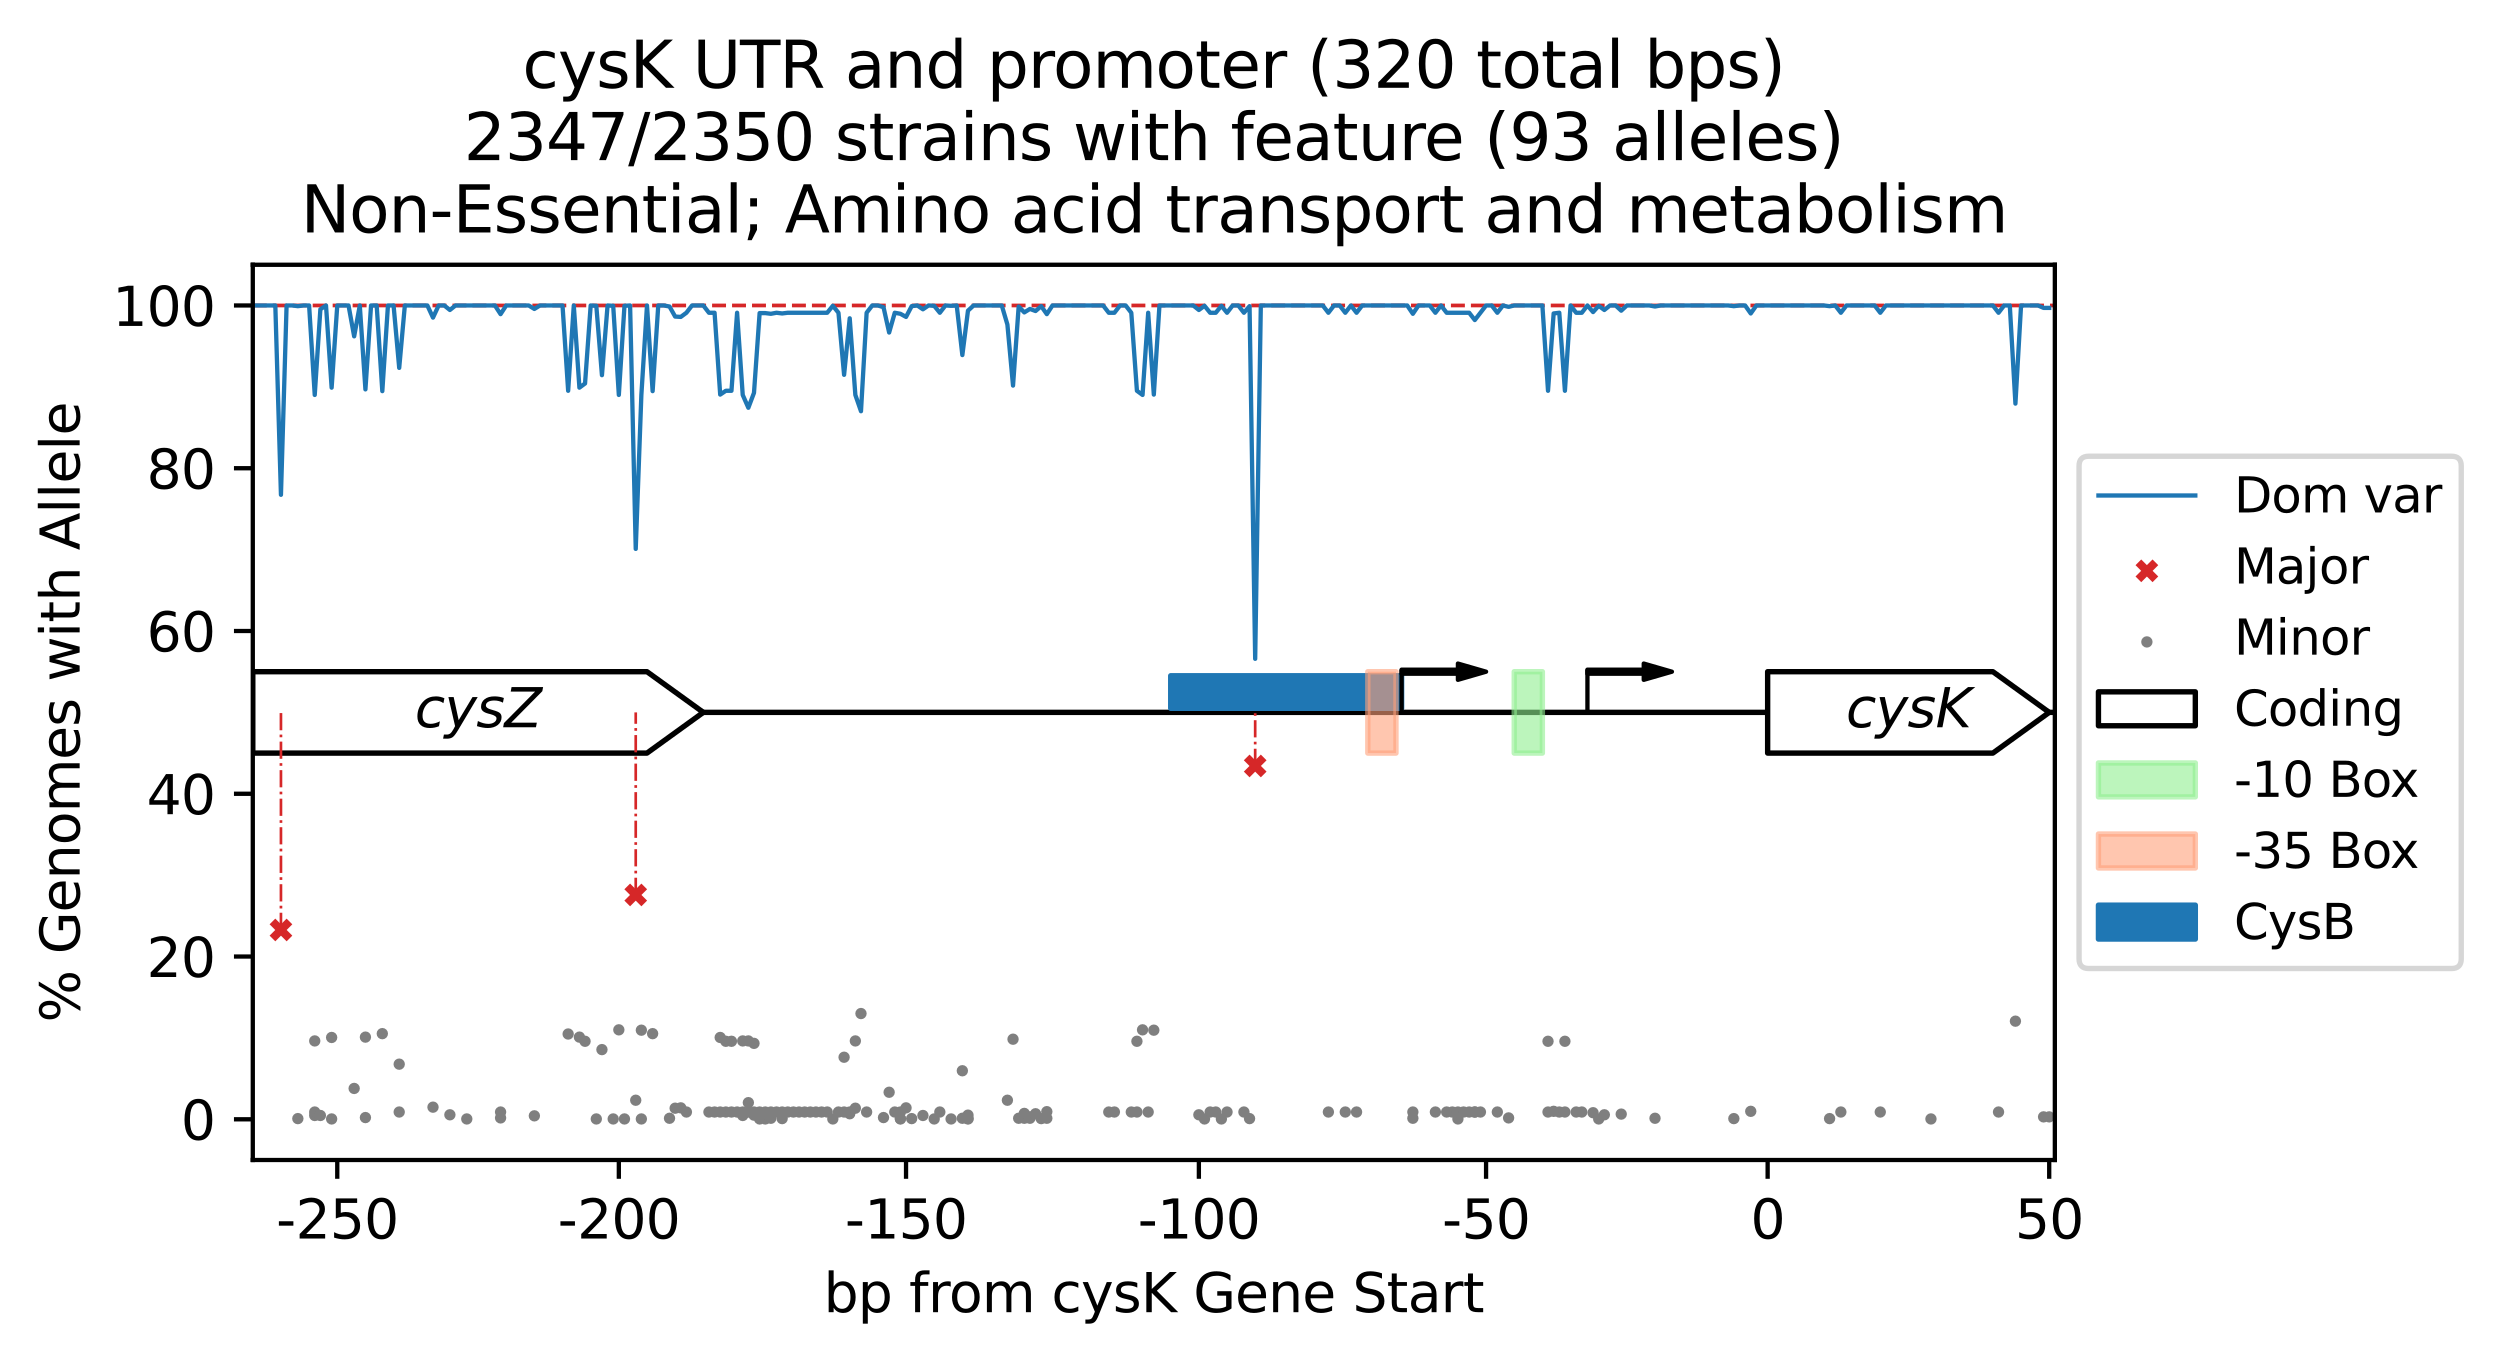 <?xml version="1.0" encoding="utf-8" standalone="no"?>
<!DOCTYPE svg PUBLIC "-//W3C//DTD SVG 1.1//EN"
  "http://www.w3.org/Graphics/SVG/1.1/DTD/svg11.dtd">
<svg xmlns:xlink="http://www.w3.org/1999/xlink" width="464.471pt" height="253.069pt" viewBox="0 0 464.471 253.069" xmlns="http://www.w3.org/2000/svg" version="1.1">
 <defs>
  <style type="text/css">*{stroke-linejoin: round; stroke-linecap: butt}</style>
 </defs>
 <g id="figure_1">
  <g id="patch_1">
   <path d="M 0 253.069 
L 464.471 253.069 
L 464.471 0 
L 0 0 
z
" style="fill: #ffffff"/>
  </g>
  <g id="axes_1">
   <g id="patch_2">
    <path d="M 46.966 215.513 
L 381.766 215.513 
L 381.766 49.193 
L 46.966 49.193 
z
" style="fill: #ffffff"/>
   </g>
   <g id="line2d_1">
    <path d="M 46.966 132.353 
L 381.766 132.353 
" clip-path="url(#p3070e5c6f8)" style="fill: none; stroke: #000000; stroke-linecap: square"/>
   </g>
   <g id="line2d_2">
    <path d="M 46.966 56.753 
L 381.766 56.753 
" clip-path="url(#p3070e5c6f8)" style="fill: none; stroke-dasharray: 2.59,1.12; stroke-dashoffset: 0; stroke: #d62728; stroke-width: 0.7"/>
   </g>
   <g id="patch_3">
    <path d="M 217.504 131.597 
L 260.401 131.597 
L 260.401 125.549 
L 217.504 125.549 
z
" clip-path="url(#p3070e5c6f8)" style="fill: #1f77b4; stroke: #1f77b4; stroke-linejoin: miter"/>
   </g>
   <g id="PathCollection_1">
    <defs>
     <path id="m04320d2c1d" d="M -1.581 1.581 
L 1.581 -1.581 
M -1.581 -1.581 
L 1.581 1.581 
" style="stroke: #d62728; stroke-width: 1.5"/>
    </defs>
    <g clip-path="url(#p3070e5c6f8)">
     <use xlink:href="#m04320d2c1d" x="52.197" y="172.778" style="fill: #d62728; stroke: #d62728; stroke-width: 1.5"/>
    </g>
   </g>
   <g id="PathCollection_2">
    <defs>
     <path id="maed3e913e6" d="M 0 0.559 
C 0.148 0.559 0.29 0.5 0.395 0.395 
C 0.5 0.29 0.559 0.148 0.559 0 
C 0.559 -0.148 0.5 -0.29 0.395 -0.395 
C 0.29 -0.5 0.148 -0.559 0 -0.559 
C -0.148 -0.559 -0.29 -0.5 -0.395 -0.395 
C -0.5 -0.29 -0.559 -0.148 -0.559 0 
C -0.559 0.148 -0.5 0.29 -0.395 0.395 
C -0.29 0.5 -0.148 0.559 0 0.559 
z
" style="stroke: #7f7f7f"/>
    </defs>
    <g clip-path="url(#p3070e5c6f8)">
     <use xlink:href="#maed3e913e6" x="55.336" y="207.824" style="fill: #7f7f7f; stroke: #7f7f7f"/>
    </g>
   </g>
   <g id="PathCollection_3">
    <g clip-path="url(#p3070e5c6f8)">
     <use xlink:href="#maed3e913e6" x="58.474" y="207.244" style="fill: #7f7f7f; stroke: #7f7f7f"/>
    </g>
   </g>
   <g id="PathCollection_4">
    <g clip-path="url(#p3070e5c6f8)">
     <use xlink:href="#maed3e913e6" x="58.474" y="206.6" style="fill: #7f7f7f; stroke: #7f7f7f"/>
    </g>
   </g>
   <g id="PathCollection_5">
    <g clip-path="url(#p3070e5c6f8)">
     <use xlink:href="#maed3e913e6" x="58.474" y="193.393" style="fill: #7f7f7f; stroke: #7f7f7f"/>
    </g>
   </g>
   <g id="PathCollection_6">
    <g clip-path="url(#p3070e5c6f8)">
     <use xlink:href="#maed3e913e6" x="59.521" y="207.244" style="fill: #7f7f7f; stroke: #7f7f7f"/>
    </g>
   </g>
   <g id="PathCollection_7">
    <g clip-path="url(#p3070e5c6f8)">
     <use xlink:href="#maed3e913e6" x="61.613" y="207.888" style="fill: #7f7f7f; stroke: #7f7f7f"/>
    </g>
   </g>
   <g id="PathCollection_8">
    <g clip-path="url(#p3070e5c6f8)">
     <use xlink:href="#maed3e913e6" x="61.613" y="192.749" style="fill: #7f7f7f; stroke: #7f7f7f"/>
    </g>
   </g>
   <g id="PathCollection_9">
    <g clip-path="url(#p3070e5c6f8)">
     <use xlink:href="#maed3e913e6" x="65.798" y="202.219" style="fill: #7f7f7f; stroke: #7f7f7f"/>
    </g>
   </g>
   <g id="PathCollection_10">
    <g clip-path="url(#p3070e5c6f8)">
     <use xlink:href="#maed3e913e6" x="67.891" y="207.631" style="fill: #7f7f7f; stroke: #7f7f7f"/>
    </g>
   </g>
   <g id="PathCollection_11">
    <g clip-path="url(#p3070e5c6f8)">
     <use xlink:href="#maed3e913e6" x="67.891" y="192.685" style="fill: #7f7f7f; stroke: #7f7f7f"/>
    </g>
   </g>
   <g id="PathCollection_12">
    <g clip-path="url(#p3070e5c6f8)">
     <use xlink:href="#maed3e913e6" x="71.029" y="192.04" style="fill: #7f7f7f; stroke: #7f7f7f"/>
    </g>
   </g>
   <g id="PathCollection_13">
    <g clip-path="url(#p3070e5c6f8)">
     <use xlink:href="#maed3e913e6" x="74.168" y="197.71" style="fill: #7f7f7f; stroke: #7f7f7f"/>
    </g>
   </g>
   <g id="PathCollection_14">
    <g clip-path="url(#p3070e5c6f8)">
     <use xlink:href="#maed3e913e6" x="74.168" y="206.6" style="fill: #7f7f7f; stroke: #7f7f7f"/>
    </g>
   </g>
   <g id="PathCollection_15">
    <g clip-path="url(#p3070e5c6f8)">
     <use xlink:href="#maed3e913e6" x="80.446" y="205.698" style="fill: #7f7f7f; stroke: #7f7f7f"/>
    </g>
   </g>
   <g id="PathCollection_16">
    <g clip-path="url(#p3070e5c6f8)">
     <use xlink:href="#maed3e913e6" x="83.584" y="207.115" style="fill: #7f7f7f; stroke: #7f7f7f"/>
    </g>
   </g>
   <g id="PathCollection_17">
    <g clip-path="url(#p3070e5c6f8)">
     <use xlink:href="#maed3e913e6" x="86.723" y="207.888" style="fill: #7f7f7f; stroke: #7f7f7f"/>
    </g>
   </g>
   <g id="PathCollection_18">
    <g clip-path="url(#p3070e5c6f8)">
     <use xlink:href="#maed3e913e6" x="93.001" y="206.6" style="fill: #7f7f7f; stroke: #7f7f7f"/>
    </g>
   </g>
   <g id="PathCollection_19">
    <g clip-path="url(#p3070e5c6f8)">
     <use xlink:href="#maed3e913e6" x="93.001" y="207.695" style="fill: #7f7f7f; stroke: #7f7f7f"/>
    </g>
   </g>
   <g id="PathCollection_20">
    <g clip-path="url(#p3070e5c6f8)">
     <use xlink:href="#maed3e913e6" x="99.278" y="207.309" style="fill: #7f7f7f; stroke: #7f7f7f"/>
    </g>
   </g>
   <g id="PathCollection_21">
    <g clip-path="url(#p3070e5c6f8)">
     <use xlink:href="#maed3e913e6" x="105.556" y="192.105" style="fill: #7f7f7f; stroke: #7f7f7f"/>
    </g>
   </g>
   <g id="PathCollection_22">
    <g clip-path="url(#p3070e5c6f8)">
     <use xlink:href="#maed3e913e6" x="107.648" y="192.685" style="fill: #7f7f7f; stroke: #7f7f7f"/>
    </g>
   </g>
   <g id="PathCollection_23">
    <g clip-path="url(#p3070e5c6f8)">
     <use xlink:href="#maed3e913e6" x="108.694" y="193.458" style="fill: #7f7f7f; stroke: #7f7f7f"/>
    </g>
   </g>
   <g id="PathCollection_24">
    <g clip-path="url(#p3070e5c6f8)">
     <use xlink:href="#maed3e913e6" x="110.787" y="207.888" style="fill: #7f7f7f; stroke: #7f7f7f"/>
    </g>
   </g>
   <g id="PathCollection_25">
    <g clip-path="url(#p3070e5c6f8)">
     <use xlink:href="#maed3e913e6" x="111.833" y="195.004" style="fill: #7f7f7f; stroke: #7f7f7f"/>
    </g>
   </g>
   <g id="PathCollection_26">
    <g clip-path="url(#p3070e5c6f8)">
     <use xlink:href="#maed3e913e6" x="113.926" y="207.888" style="fill: #7f7f7f; stroke: #7f7f7f"/>
    </g>
   </g>
   <g id="PathCollection_27">
    <g clip-path="url(#p3070e5c6f8)">
     <use xlink:href="#maed3e913e6" x="114.972" y="191.332" style="fill: #7f7f7f; stroke: #7f7f7f"/>
    </g>
   </g>
   <g id="PathCollection_28">
    <g clip-path="url(#p3070e5c6f8)">
     <use xlink:href="#maed3e913e6" x="116.018" y="207.888" style="fill: #7f7f7f; stroke: #7f7f7f"/>
    </g>
   </g>
   <g id="PathCollection_29">
    <g clip-path="url(#p3070e5c6f8)">
     <use xlink:href="#maed3e913e6" x="118.111" y="204.41" style="fill: #7f7f7f; stroke: #7f7f7f"/>
    </g>
   </g>
   <g id="PathCollection_30">
    <g clip-path="url(#p3070e5c6f8)">
     <use xlink:href="#m04320d2c1d" x="118.111" y="166.271" style="fill: #d62728; stroke: #d62728; stroke-width: 1.5"/>
    </g>
   </g>
   <g id="PathCollection_31">
    <g clip-path="url(#p3070e5c6f8)">
     <use xlink:href="#maed3e913e6" x="119.157" y="191.396" style="fill: #7f7f7f; stroke: #7f7f7f"/>
    </g>
   </g>
   <g id="PathCollection_32">
    <g clip-path="url(#p3070e5c6f8)">
     <use xlink:href="#maed3e913e6" x="119.157" y="207.888" style="fill: #7f7f7f; stroke: #7f7f7f"/>
    </g>
   </g>
   <g id="PathCollection_33">
    <g clip-path="url(#p3070e5c6f8)">
     <use xlink:href="#maed3e913e6" x="121.249" y="192.04" style="fill: #7f7f7f; stroke: #7f7f7f"/>
    </g>
   </g>
   <g id="PathCollection_34">
    <g clip-path="url(#p3070e5c6f8)">
     <use xlink:href="#maed3e913e6" x="124.388" y="207.76" style="fill: #7f7f7f; stroke: #7f7f7f"/>
    </g>
   </g>
   <g id="PathCollection_35">
    <g clip-path="url(#p3070e5c6f8)">
     <use xlink:href="#maed3e913e6" x="125.434" y="205.891" style="fill: #7f7f7f; stroke: #7f7f7f"/>
    </g>
   </g>
   <g id="PathCollection_36">
    <g clip-path="url(#p3070e5c6f8)">
     <use xlink:href="#maed3e913e6" x="126.481" y="205.827" style="fill: #7f7f7f; stroke: #7f7f7f"/>
    </g>
   </g>
   <g id="PathCollection_37">
    <g clip-path="url(#p3070e5c6f8)">
     <use xlink:href="#maed3e913e6" x="127.527" y="206.6" style="fill: #7f7f7f; stroke: #7f7f7f"/>
    </g>
   </g>
   <g id="PathCollection_38">
    <g clip-path="url(#p3070e5c6f8)">
     <use xlink:href="#maed3e913e6" x="131.712" y="206.6" style="fill: #7f7f7f; stroke: #7f7f7f"/>
    </g>
   </g>
   <g id="PathCollection_39">
    <g clip-path="url(#p3070e5c6f8)">
     <use xlink:href="#maed3e913e6" x="132.758" y="206.6" style="fill: #7f7f7f; stroke: #7f7f7f"/>
    </g>
   </g>
   <g id="PathCollection_40">
    <g clip-path="url(#p3070e5c6f8)">
     <use xlink:href="#maed3e913e6" x="133.804" y="206.6" style="fill: #7f7f7f; stroke: #7f7f7f"/>
    </g>
   </g>
   <g id="PathCollection_41">
    <g clip-path="url(#p3070e5c6f8)">
     <use xlink:href="#maed3e913e6" x="133.804" y="192.749" style="fill: #7f7f7f; stroke: #7f7f7f"/>
    </g>
   </g>
   <g id="PathCollection_42">
    <g clip-path="url(#p3070e5c6f8)">
     <use xlink:href="#maed3e913e6" x="134.851" y="206.6" style="fill: #7f7f7f; stroke: #7f7f7f"/>
    </g>
   </g>
   <g id="PathCollection_43">
    <g clip-path="url(#p3070e5c6f8)">
     <use xlink:href="#maed3e913e6" x="134.851" y="193.458" style="fill: #7f7f7f; stroke: #7f7f7f"/>
    </g>
   </g>
   <g id="PathCollection_44">
    <g clip-path="url(#p3070e5c6f8)">
     <use xlink:href="#maed3e913e6" x="135.897" y="206.6" style="fill: #7f7f7f; stroke: #7f7f7f"/>
    </g>
   </g>
   <g id="PathCollection_45">
    <g clip-path="url(#p3070e5c6f8)">
     <use xlink:href="#maed3e913e6" x="135.897" y="193.458" style="fill: #7f7f7f; stroke: #7f7f7f"/>
    </g>
   </g>
   <g id="PathCollection_46">
    <g clip-path="url(#p3070e5c6f8)">
     <use xlink:href="#maed3e913e6" x="136.943" y="206.6" style="fill: #7f7f7f; stroke: #7f7f7f"/>
    </g>
   </g>
   <g id="PathCollection_47">
    <g clip-path="url(#p3070e5c6f8)">
     <use xlink:href="#maed3e913e6" x="137.989" y="206.6" style="fill: #7f7f7f; stroke: #7f7f7f"/>
    </g>
   </g>
   <g id="PathCollection_48">
    <g clip-path="url(#p3070e5c6f8)">
     <use xlink:href="#maed3e913e6" x="137.989" y="193.393" style="fill: #7f7f7f; stroke: #7f7f7f"/>
    </g>
   </g>
   <g id="PathCollection_49">
    <g clip-path="url(#p3070e5c6f8)">
     <use xlink:href="#maed3e913e6" x="137.989" y="207.244" style="fill: #7f7f7f; stroke: #7f7f7f"/>
    </g>
   </g>
   <g id="PathCollection_50">
    <g clip-path="url(#p3070e5c6f8)">
     <use xlink:href="#maed3e913e6" x="139.036" y="204.861" style="fill: #7f7f7f; stroke: #7f7f7f"/>
    </g>
   </g>
   <g id="PathCollection_51">
    <g clip-path="url(#p3070e5c6f8)">
     <use xlink:href="#maed3e913e6" x="139.036" y="193.393" style="fill: #7f7f7f; stroke: #7f7f7f"/>
    </g>
   </g>
   <g id="PathCollection_52">
    <g clip-path="url(#p3070e5c6f8)">
     <use xlink:href="#maed3e913e6" x="139.036" y="206.6" style="fill: #7f7f7f; stroke: #7f7f7f"/>
    </g>
   </g>
   <g id="PathCollection_53">
    <g clip-path="url(#p3070e5c6f8)">
     <use xlink:href="#maed3e913e6" x="140.082" y="193.844" style="fill: #7f7f7f; stroke: #7f7f7f"/>
    </g>
   </g>
   <g id="PathCollection_54">
    <g clip-path="url(#p3070e5c6f8)">
     <use xlink:href="#maed3e913e6" x="140.082" y="207.18" style="fill: #7f7f7f; stroke: #7f7f7f"/>
    </g>
   </g>
   <g id="PathCollection_55">
    <g clip-path="url(#p3070e5c6f8)">
     <use xlink:href="#maed3e913e6" x="140.082" y="206.6" style="fill: #7f7f7f; stroke: #7f7f7f"/>
    </g>
   </g>
   <g id="PathCollection_56">
    <g clip-path="url(#p3070e5c6f8)">
     <use xlink:href="#maed3e913e6" x="141.128" y="207.888" style="fill: #7f7f7f; stroke: #7f7f7f"/>
    </g>
   </g>
   <g id="PathCollection_57">
    <g clip-path="url(#p3070e5c6f8)">
     <use xlink:href="#maed3e913e6" x="141.128" y="206.6" style="fill: #7f7f7f; stroke: #7f7f7f"/>
    </g>
   </g>
   <g id="PathCollection_58">
    <g clip-path="url(#p3070e5c6f8)">
     <use xlink:href="#maed3e913e6" x="142.174" y="207.888" style="fill: #7f7f7f; stroke: #7f7f7f"/>
    </g>
   </g>
   <g id="PathCollection_59">
    <g clip-path="url(#p3070e5c6f8)">
     <use xlink:href="#maed3e913e6" x="142.174" y="206.6" style="fill: #7f7f7f; stroke: #7f7f7f"/>
    </g>
   </g>
   <g id="PathCollection_60">
    <g clip-path="url(#p3070e5c6f8)">
     <use xlink:href="#maed3e913e6" x="143.221" y="206.6" style="fill: #7f7f7f; stroke: #7f7f7f"/>
    </g>
   </g>
   <g id="PathCollection_61">
    <g clip-path="url(#p3070e5c6f8)">
     <use xlink:href="#maed3e913e6" x="143.221" y="207.76" style="fill: #7f7f7f; stroke: #7f7f7f"/>
    </g>
   </g>
   <g id="PathCollection_62">
    <g clip-path="url(#p3070e5c6f8)">
     <use xlink:href="#maed3e913e6" x="144.267" y="206.6" style="fill: #7f7f7f; stroke: #7f7f7f"/>
    </g>
   </g>
   <g id="PathCollection_63">
    <g clip-path="url(#p3070e5c6f8)">
     <use xlink:href="#maed3e913e6" x="145.313" y="206.6" style="fill: #7f7f7f; stroke: #7f7f7f"/>
    </g>
   </g>
   <g id="PathCollection_64">
    <g clip-path="url(#p3070e5c6f8)">
     <use xlink:href="#maed3e913e6" x="145.313" y="207.824" style="fill: #7f7f7f; stroke: #7f7f7f"/>
    </g>
   </g>
   <g id="PathCollection_65">
    <g clip-path="url(#p3070e5c6f8)">
     <use xlink:href="#maed3e913e6" x="146.359" y="206.6" style="fill: #7f7f7f; stroke: #7f7f7f"/>
    </g>
   </g>
   <g id="PathCollection_66">
    <g clip-path="url(#p3070e5c6f8)">
     <use xlink:href="#maed3e913e6" x="147.406" y="206.6" style="fill: #7f7f7f; stroke: #7f7f7f"/>
    </g>
   </g>
   <g id="PathCollection_67">
    <g clip-path="url(#p3070e5c6f8)">
     <use xlink:href="#maed3e913e6" x="148.452" y="206.6" style="fill: #7f7f7f; stroke: #7f7f7f"/>
    </g>
   </g>
   <g id="PathCollection_68">
    <g clip-path="url(#p3070e5c6f8)">
     <use xlink:href="#maed3e913e6" x="149.498" y="206.6" style="fill: #7f7f7f; stroke: #7f7f7f"/>
    </g>
   </g>
   <g id="PathCollection_69">
    <g clip-path="url(#p3070e5c6f8)">
     <use xlink:href="#maed3e913e6" x="150.544" y="206.6" style="fill: #7f7f7f; stroke: #7f7f7f"/>
    </g>
   </g>
   <g id="PathCollection_70">
    <g clip-path="url(#p3070e5c6f8)">
     <use xlink:href="#maed3e913e6" x="151.591" y="206.6" style="fill: #7f7f7f; stroke: #7f7f7f"/>
    </g>
   </g>
   <g id="PathCollection_71">
    <g clip-path="url(#p3070e5c6f8)">
     <use xlink:href="#maed3e913e6" x="152.637" y="206.6" style="fill: #7f7f7f; stroke: #7f7f7f"/>
    </g>
   </g>
   <g id="PathCollection_72">
    <g clip-path="url(#p3070e5c6f8)">
     <use xlink:href="#maed3e913e6" x="153.683" y="206.6" style="fill: #7f7f7f; stroke: #7f7f7f"/>
    </g>
   </g>
   <g id="PathCollection_73">
    <g clip-path="url(#p3070e5c6f8)">
     <use xlink:href="#maed3e913e6" x="154.729" y="207.888" style="fill: #7f7f7f; stroke: #7f7f7f"/>
    </g>
   </g>
   <g id="PathCollection_74">
    <g clip-path="url(#p3070e5c6f8)">
     <use xlink:href="#maed3e913e6" x="155.776" y="206.6" style="fill: #7f7f7f; stroke: #7f7f7f"/>
    </g>
   </g>
   <g id="PathCollection_75">
    <g clip-path="url(#p3070e5c6f8)">
     <use xlink:href="#maed3e913e6" x="156.822" y="196.421" style="fill: #7f7f7f; stroke: #7f7f7f"/>
    </g>
   </g>
   <g id="PathCollection_76">
    <g clip-path="url(#p3070e5c6f8)">
     <use xlink:href="#maed3e913e6" x="156.822" y="206.6" style="fill: #7f7f7f; stroke: #7f7f7f"/>
    </g>
   </g>
   <g id="PathCollection_77">
    <g clip-path="url(#p3070e5c6f8)">
     <use xlink:href="#maed3e913e6" x="157.868" y="206.922" style="fill: #7f7f7f; stroke: #7f7f7f"/>
    </g>
   </g>
   <g id="PathCollection_78">
    <g clip-path="url(#p3070e5c6f8)">
     <use xlink:href="#maed3e913e6" x="157.868" y="206.6" style="fill: #7f7f7f; stroke: #7f7f7f"/>
    </g>
   </g>
   <g id="PathCollection_79">
    <g clip-path="url(#p3070e5c6f8)">
     <use xlink:href="#maed3e913e6" x="158.914" y="193.393" style="fill: #7f7f7f; stroke: #7f7f7f"/>
    </g>
   </g>
   <g id="PathCollection_80">
    <g clip-path="url(#p3070e5c6f8)">
     <use xlink:href="#maed3e913e6" x="158.914" y="205.891" style="fill: #7f7f7f; stroke: #7f7f7f"/>
    </g>
   </g>
   <g id="PathCollection_81">
    <g clip-path="url(#p3070e5c6f8)">
     <use xlink:href="#maed3e913e6" x="159.961" y="188.304" style="fill: #7f7f7f; stroke: #7f7f7f"/>
    </g>
   </g>
   <g id="PathCollection_82">
    <g clip-path="url(#p3070e5c6f8)">
     <use xlink:href="#maed3e913e6" x="161.007" y="206.6" style="fill: #7f7f7f; stroke: #7f7f7f"/>
    </g>
   </g>
   <g id="PathCollection_83">
    <g clip-path="url(#p3070e5c6f8)">
     <use xlink:href="#maed3e913e6" x="164.146" y="207.631" style="fill: #7f7f7f; stroke: #7f7f7f"/>
    </g>
   </g>
   <g id="PathCollection_84">
    <g clip-path="url(#p3070e5c6f8)">
     <use xlink:href="#maed3e913e6" x="165.192" y="202.928" style="fill: #7f7f7f; stroke: #7f7f7f"/>
    </g>
   </g>
   <g id="PathCollection_85">
    <g clip-path="url(#p3070e5c6f8)">
     <use xlink:href="#maed3e913e6" x="166.238" y="206.6" style="fill: #7f7f7f; stroke: #7f7f7f"/>
    </g>
   </g>
   <g id="PathCollection_86">
    <g clip-path="url(#p3070e5c6f8)">
     <use xlink:href="#maed3e913e6" x="167.284" y="207.888" style="fill: #7f7f7f; stroke: #7f7f7f"/>
    </g>
   </g>
   <g id="PathCollection_87">
    <g clip-path="url(#p3070e5c6f8)">
     <use xlink:href="#maed3e913e6" x="167.284" y="207.824" style="fill: #7f7f7f; stroke: #7f7f7f"/>
    </g>
   </g>
   <g id="PathCollection_88">
    <g clip-path="url(#p3070e5c6f8)">
     <use xlink:href="#maed3e913e6" x="167.284" y="206.6" style="fill: #7f7f7f; stroke: #7f7f7f"/>
    </g>
   </g>
   <g id="PathCollection_89">
    <g clip-path="url(#p3070e5c6f8)">
     <use xlink:href="#maed3e913e6" x="168.331" y="205.827" style="fill: #7f7f7f; stroke: #7f7f7f"/>
    </g>
   </g>
   <g id="PathCollection_90">
    <g clip-path="url(#p3070e5c6f8)">
     <use xlink:href="#maed3e913e6" x="169.377" y="207.824" style="fill: #7f7f7f; stroke: #7f7f7f"/>
    </g>
   </g>
   <g id="PathCollection_91">
    <g clip-path="url(#p3070e5c6f8)">
     <use xlink:href="#maed3e913e6" x="171.469" y="207.244" style="fill: #7f7f7f; stroke: #7f7f7f"/>
    </g>
   </g>
   <g id="PathCollection_92">
    <g clip-path="url(#p3070e5c6f8)">
     <use xlink:href="#maed3e913e6" x="173.562" y="207.888" style="fill: #7f7f7f; stroke: #7f7f7f"/>
    </g>
   </g>
   <g id="PathCollection_93">
    <g clip-path="url(#p3070e5c6f8)">
     <use xlink:href="#maed3e913e6" x="174.608" y="206.6" style="fill: #7f7f7f; stroke: #7f7f7f"/>
    </g>
   </g>
   <g id="PathCollection_94">
    <g clip-path="url(#p3070e5c6f8)">
     <use xlink:href="#maed3e913e6" x="176.701" y="207.888" style="fill: #7f7f7f; stroke: #7f7f7f"/>
    </g>
   </g>
   <g id="PathCollection_95">
    <g clip-path="url(#p3070e5c6f8)">
     <use xlink:href="#maed3e913e6" x="178.793" y="207.76" style="fill: #7f7f7f; stroke: #7f7f7f"/>
    </g>
   </g>
   <g id="PathCollection_96">
    <g clip-path="url(#p3070e5c6f8)">
     <use xlink:href="#maed3e913e6" x="178.793" y="198.934" style="fill: #7f7f7f; stroke: #7f7f7f"/>
    </g>
   </g>
   <g id="PathCollection_97">
    <g clip-path="url(#p3070e5c6f8)">
     <use xlink:href="#maed3e913e6" x="179.839" y="207.18" style="fill: #7f7f7f; stroke: #7f7f7f"/>
    </g>
   </g>
   <g id="PathCollection_98">
    <g clip-path="url(#p3070e5c6f8)">
     <use xlink:href="#maed3e913e6" x="179.839" y="207.824" style="fill: #7f7f7f; stroke: #7f7f7f"/>
    </g>
   </g>
   <g id="PathCollection_99">
    <g clip-path="url(#p3070e5c6f8)">
     <use xlink:href="#maed3e913e6" x="179.839" y="207.888" style="fill: #7f7f7f; stroke: #7f7f7f"/>
    </g>
   </g>
   <g id="PathCollection_100">
    <g clip-path="url(#p3070e5c6f8)">
     <use xlink:href="#maed3e913e6" x="187.163" y="204.41" style="fill: #7f7f7f; stroke: #7f7f7f"/>
    </g>
   </g>
   <g id="PathCollection_101">
    <g clip-path="url(#p3070e5c6f8)">
     <use xlink:href="#maed3e913e6" x="188.209" y="193.071" style="fill: #7f7f7f; stroke: #7f7f7f"/>
    </g>
   </g>
   <g id="PathCollection_102">
    <g clip-path="url(#p3070e5c6f8)">
     <use xlink:href="#maed3e913e6" x="189.256" y="207.76" style="fill: #7f7f7f; stroke: #7f7f7f"/>
    </g>
   </g>
   <g id="PathCollection_103">
    <g clip-path="url(#p3070e5c6f8)">
     <use xlink:href="#maed3e913e6" x="190.302" y="206.858" style="fill: #7f7f7f; stroke: #7f7f7f"/>
    </g>
   </g>
   <g id="PathCollection_104">
    <g clip-path="url(#p3070e5c6f8)">
     <use xlink:href="#maed3e913e6" x="190.302" y="207.76" style="fill: #7f7f7f; stroke: #7f7f7f"/>
    </g>
   </g>
   <g id="PathCollection_105">
    <g clip-path="url(#p3070e5c6f8)">
     <use xlink:href="#maed3e913e6" x="191.348" y="207.502" style="fill: #7f7f7f; stroke: #7f7f7f"/>
    </g>
   </g>
   <g id="PathCollection_106">
    <g clip-path="url(#p3070e5c6f8)">
     <use xlink:href="#maed3e913e6" x="191.348" y="207.76" style="fill: #7f7f7f; stroke: #7f7f7f"/>
    </g>
   </g>
   <g id="PathCollection_107">
    <g clip-path="url(#p3070e5c6f8)">
     <use xlink:href="#maed3e913e6" x="192.394" y="206.922" style="fill: #7f7f7f; stroke: #7f7f7f"/>
    </g>
   </g>
   <g id="PathCollection_108">
    <g clip-path="url(#p3070e5c6f8)">
     <use xlink:href="#maed3e913e6" x="193.441" y="207.824" style="fill: #7f7f7f; stroke: #7f7f7f"/>
    </g>
   </g>
   <g id="PathCollection_109">
    <g clip-path="url(#p3070e5c6f8)">
     <use xlink:href="#maed3e913e6" x="194.487" y="206.536" style="fill: #7f7f7f; stroke: #7f7f7f"/>
    </g>
   </g>
   <g id="PathCollection_110">
    <g clip-path="url(#p3070e5c6f8)">
     <use xlink:href="#maed3e913e6" x="194.487" y="207.76" style="fill: #7f7f7f; stroke: #7f7f7f"/>
    </g>
   </g>
   <g id="PathCollection_111">
    <g clip-path="url(#p3070e5c6f8)">
     <use xlink:href="#maed3e913e6" x="205.996" y="206.6" style="fill: #7f7f7f; stroke: #7f7f7f"/>
    </g>
   </g>
   <g id="PathCollection_112">
    <g clip-path="url(#p3070e5c6f8)">
     <use xlink:href="#maed3e913e6" x="207.042" y="206.6" style="fill: #7f7f7f; stroke: #7f7f7f"/>
    </g>
   </g>
   <g id="PathCollection_113">
    <g clip-path="url(#p3070e5c6f8)">
     <use xlink:href="#maed3e913e6" x="210.181" y="206.6" style="fill: #7f7f7f; stroke: #7f7f7f"/>
    </g>
   </g>
   <g id="PathCollection_114">
    <g clip-path="url(#p3070e5c6f8)">
     <use xlink:href="#maed3e913e6" x="211.227" y="206.6" style="fill: #7f7f7f; stroke: #7f7f7f"/>
    </g>
   </g>
   <g id="PathCollection_115">
    <g clip-path="url(#p3070e5c6f8)">
     <use xlink:href="#maed3e913e6" x="211.227" y="193.458" style="fill: #7f7f7f; stroke: #7f7f7f"/>
    </g>
   </g>
   <g id="PathCollection_116">
    <g clip-path="url(#p3070e5c6f8)">
     <use xlink:href="#maed3e913e6" x="212.273" y="191.332" style="fill: #7f7f7f; stroke: #7f7f7f"/>
    </g>
   </g>
   <g id="PathCollection_117">
    <g clip-path="url(#p3070e5c6f8)">
     <use xlink:href="#maed3e913e6" x="213.319" y="206.6" style="fill: #7f7f7f; stroke: #7f7f7f"/>
    </g>
   </g>
   <g id="PathCollection_118">
    <g clip-path="url(#p3070e5c6f8)">
     <use xlink:href="#maed3e913e6" x="214.366" y="191.396" style="fill: #7f7f7f; stroke: #7f7f7f"/>
    </g>
   </g>
   <g id="PathCollection_119">
    <g clip-path="url(#p3070e5c6f8)">
     <use xlink:href="#maed3e913e6" x="222.736" y="207.115" style="fill: #7f7f7f; stroke: #7f7f7f"/>
    </g>
   </g>
   <g id="PathCollection_120">
    <g clip-path="url(#p3070e5c6f8)">
     <use xlink:href="#maed3e913e6" x="223.782" y="207.888" style="fill: #7f7f7f; stroke: #7f7f7f"/>
    </g>
   </g>
   <g id="PathCollection_121">
    <g clip-path="url(#p3070e5c6f8)">
     <use xlink:href="#maed3e913e6" x="224.828" y="206.6" style="fill: #7f7f7f; stroke: #7f7f7f"/>
    </g>
   </g>
   <g id="PathCollection_122">
    <g clip-path="url(#p3070e5c6f8)">
     <use xlink:href="#maed3e913e6" x="225.874" y="206.6" style="fill: #7f7f7f; stroke: #7f7f7f"/>
    </g>
   </g>
   <g id="PathCollection_123">
    <g clip-path="url(#p3070e5c6f8)">
     <use xlink:href="#maed3e913e6" x="226.921" y="207.888" style="fill: #7f7f7f; stroke: #7f7f7f"/>
    </g>
   </g>
   <g id="PathCollection_124">
    <g clip-path="url(#p3070e5c6f8)">
     <use xlink:href="#maed3e913e6" x="227.967" y="206.6" style="fill: #7f7f7f; stroke: #7f7f7f"/>
    </g>
   </g>
   <g id="PathCollection_125">
    <g clip-path="url(#p3070e5c6f8)">
     <use xlink:href="#maed3e913e6" x="231.106" y="206.6" style="fill: #7f7f7f; stroke: #7f7f7f"/>
    </g>
   </g>
   <g id="PathCollection_126">
    <g clip-path="url(#p3070e5c6f8)">
     <use xlink:href="#maed3e913e6" x="232.152" y="207.824" style="fill: #7f7f7f; stroke: #7f7f7f"/>
    </g>
   </g>
   <g id="PathCollection_127">
    <g clip-path="url(#p3070e5c6f8)">
     <use xlink:href="#m04320d2c1d" x="233.198" y="142.306" style="fill: #d62728; stroke: #d62728; stroke-width: 1.5"/>
    </g>
   </g>
   <g id="PathCollection_128">
    <g clip-path="url(#p3070e5c6f8)">
     <use xlink:href="#maed3e913e6" x="246.799" y="206.6" style="fill: #7f7f7f; stroke: #7f7f7f"/>
    </g>
   </g>
   <g id="PathCollection_129">
    <g clip-path="url(#p3070e5c6f8)">
     <use xlink:href="#maed3e913e6" x="249.938" y="206.6" style="fill: #7f7f7f; stroke: #7f7f7f"/>
    </g>
   </g>
   <g id="PathCollection_130">
    <g clip-path="url(#p3070e5c6f8)">
     <use xlink:href="#maed3e913e6" x="252.031" y="206.6" style="fill: #7f7f7f; stroke: #7f7f7f"/>
    </g>
   </g>
   <g id="PathCollection_131">
    <g clip-path="url(#p3070e5c6f8)">
     <use xlink:href="#maed3e913e6" x="262.493" y="207.76" style="fill: #7f7f7f; stroke: #7f7f7f"/>
    </g>
   </g>
   <g id="PathCollection_132">
    <g clip-path="url(#p3070e5c6f8)">
     <use xlink:href="#maed3e913e6" x="262.493" y="206.6" style="fill: #7f7f7f; stroke: #7f7f7f"/>
    </g>
   </g>
   <g id="PathCollection_133">
    <g clip-path="url(#p3070e5c6f8)">
     <use xlink:href="#maed3e913e6" x="266.678" y="206.6" style="fill: #7f7f7f; stroke: #7f7f7f"/>
    </g>
   </g>
   <g id="PathCollection_134">
    <g clip-path="url(#p3070e5c6f8)">
     <use xlink:href="#maed3e913e6" x="268.771" y="206.6" style="fill: #7f7f7f; stroke: #7f7f7f"/>
    </g>
   </g>
   <g id="PathCollection_135">
    <g clip-path="url(#p3070e5c6f8)">
     <use xlink:href="#maed3e913e6" x="269.817" y="206.6" style="fill: #7f7f7f; stroke: #7f7f7f"/>
    </g>
   </g>
   <g id="PathCollection_136">
    <g clip-path="url(#p3070e5c6f8)">
     <use xlink:href="#maed3e913e6" x="270.863" y="206.6" style="fill: #7f7f7f; stroke: #7f7f7f"/>
    </g>
   </g>
   <g id="PathCollection_137">
    <g clip-path="url(#p3070e5c6f8)">
     <use xlink:href="#maed3e913e6" x="270.863" y="207.888" style="fill: #7f7f7f; stroke: #7f7f7f"/>
    </g>
   </g>
   <g id="PathCollection_138">
    <g clip-path="url(#p3070e5c6f8)">
     <use xlink:href="#maed3e913e6" x="271.909" y="206.6" style="fill: #7f7f7f; stroke: #7f7f7f"/>
    </g>
   </g>
   <g id="PathCollection_139">
    <g clip-path="url(#p3070e5c6f8)">
     <use xlink:href="#maed3e913e6" x="272.956" y="206.6" style="fill: #7f7f7f; stroke: #7f7f7f"/>
    </g>
   </g>
   <g id="PathCollection_140">
    <g clip-path="url(#p3070e5c6f8)">
     <use xlink:href="#maed3e913e6" x="274.002" y="206.6" style="fill: #7f7f7f; stroke: #7f7f7f"/>
    </g>
   </g>
   <g id="PathCollection_141">
    <g clip-path="url(#p3070e5c6f8)">
     <use xlink:href="#maed3e913e6" x="274.002" y="206.6" style="fill: #7f7f7f; stroke: #7f7f7f"/>
    </g>
   </g>
   <g id="PathCollection_142">
    <g clip-path="url(#p3070e5c6f8)">
     <use xlink:href="#maed3e913e6" x="275.048" y="206.6" style="fill: #7f7f7f; stroke: #7f7f7f"/>
    </g>
   </g>
   <g id="PathCollection_143">
    <g clip-path="url(#p3070e5c6f8)">
     <use xlink:href="#maed3e913e6" x="278.187" y="206.6" style="fill: #7f7f7f; stroke: #7f7f7f"/>
    </g>
   </g>
   <g id="PathCollection_144">
    <g clip-path="url(#p3070e5c6f8)">
     <use xlink:href="#maed3e913e6" x="280.279" y="207.695" style="fill: #7f7f7f; stroke: #7f7f7f"/>
    </g>
   </g>
   <g id="PathCollection_145">
    <g clip-path="url(#p3070e5c6f8)">
     <use xlink:href="#maed3e913e6" x="287.603" y="193.458" style="fill: #7f7f7f; stroke: #7f7f7f"/>
    </g>
   </g>
   <g id="PathCollection_146">
    <g clip-path="url(#p3070e5c6f8)">
     <use xlink:href="#maed3e913e6" x="287.603" y="206.6" style="fill: #7f7f7f; stroke: #7f7f7f"/>
    </g>
   </g>
   <g id="PathCollection_147">
    <g clip-path="url(#p3070e5c6f8)">
     <use xlink:href="#maed3e913e6" x="288.649" y="206.471" style="fill: #7f7f7f; stroke: #7f7f7f"/>
    </g>
   </g>
   <g id="PathCollection_148">
    <g clip-path="url(#p3070e5c6f8)">
     <use xlink:href="#maed3e913e6" x="289.696" y="206.6" style="fill: #7f7f7f; stroke: #7f7f7f"/>
    </g>
   </g>
   <g id="PathCollection_149">
    <g clip-path="url(#p3070e5c6f8)">
     <use xlink:href="#maed3e913e6" x="290.742" y="206.6" style="fill: #7f7f7f; stroke: #7f7f7f"/>
    </g>
   </g>
   <g id="PathCollection_150">
    <g clip-path="url(#p3070e5c6f8)">
     <use xlink:href="#maed3e913e6" x="290.742" y="193.458" style="fill: #7f7f7f; stroke: #7f7f7f"/>
    </g>
   </g>
   <g id="PathCollection_151">
    <g clip-path="url(#p3070e5c6f8)">
     <use xlink:href="#maed3e913e6" x="292.834" y="206.6" style="fill: #7f7f7f; stroke: #7f7f7f"/>
    </g>
   </g>
   <g id="PathCollection_152">
    <g clip-path="url(#p3070e5c6f8)">
     <use xlink:href="#maed3e913e6" x="293.881" y="206.6" style="fill: #7f7f7f; stroke: #7f7f7f"/>
    </g>
   </g>
   <g id="PathCollection_153">
    <g clip-path="url(#p3070e5c6f8)">
     <use xlink:href="#maed3e913e6" x="295.973" y="206.729" style="fill: #7f7f7f; stroke: #7f7f7f"/>
    </g>
   </g>
   <g id="PathCollection_154">
    <g clip-path="url(#p3070e5c6f8)">
     <use xlink:href="#maed3e913e6" x="297.019" y="207.888" style="fill: #7f7f7f; stroke: #7f7f7f"/>
    </g>
   </g>
   <g id="PathCollection_155">
    <g clip-path="url(#p3070e5c6f8)">
     <use xlink:href="#maed3e913e6" x="298.066" y="207.115" style="fill: #7f7f7f; stroke: #7f7f7f"/>
    </g>
   </g>
   <g id="PathCollection_156">
    <g clip-path="url(#p3070e5c6f8)">
     <use xlink:href="#maed3e913e6" x="301.204" y="206.987" style="fill: #7f7f7f; stroke: #7f7f7f"/>
    </g>
   </g>
   <g id="PathCollection_157">
    <g clip-path="url(#p3070e5c6f8)">
     <use xlink:href="#maed3e913e6" x="307.482" y="207.76" style="fill: #7f7f7f; stroke: #7f7f7f"/>
    </g>
   </g>
   <g id="PathCollection_158">
    <g clip-path="url(#p3070e5c6f8)">
     <use xlink:href="#maed3e913e6" x="322.129" y="207.824" style="fill: #7f7f7f; stroke: #7f7f7f"/>
    </g>
   </g>
   <g id="PathCollection_159">
    <g clip-path="url(#p3070e5c6f8)">
     <use xlink:href="#maed3e913e6" x="325.268" y="206.471" style="fill: #7f7f7f; stroke: #7f7f7f"/>
    </g>
   </g>
   <g id="PathCollection_160">
    <g clip-path="url(#p3070e5c6f8)">
     <use xlink:href="#maed3e913e6" x="339.916" y="207.824" style="fill: #7f7f7f; stroke: #7f7f7f"/>
    </g>
   </g>
   <g id="PathCollection_161">
    <g clip-path="url(#p3070e5c6f8)">
     <use xlink:href="#maed3e913e6" x="342.008" y="206.6" style="fill: #7f7f7f; stroke: #7f7f7f"/>
    </g>
   </g>
   <g id="PathCollection_162">
    <g clip-path="url(#p3070e5c6f8)">
     <use xlink:href="#maed3e913e6" x="349.332" y="206.6" style="fill: #7f7f7f; stroke: #7f7f7f"/>
    </g>
   </g>
   <g id="PathCollection_163">
    <g clip-path="url(#p3070e5c6f8)">
     <use xlink:href="#maed3e913e6" x="358.748" y="207.888" style="fill: #7f7f7f; stroke: #7f7f7f"/>
    </g>
   </g>
   <g id="PathCollection_164">
    <g clip-path="url(#p3070e5c6f8)">
     <use xlink:href="#maed3e913e6" x="371.303" y="206.6" style="fill: #7f7f7f; stroke: #7f7f7f"/>
    </g>
   </g>
   <g id="PathCollection_165">
    <g clip-path="url(#p3070e5c6f8)">
     <use xlink:href="#maed3e913e6" x="374.442" y="189.721" style="fill: #7f7f7f; stroke: #7f7f7f"/>
    </g>
   </g>
   <g id="PathCollection_166">
    <g clip-path="url(#p3070e5c6f8)">
     <use xlink:href="#maed3e913e6" x="379.673" y="207.502" style="fill: #7f7f7f; stroke: #7f7f7f"/>
    </g>
   </g>
   <g id="PathCollection_167">
    <g clip-path="url(#p3070e5c6f8)">
     <use xlink:href="#maed3e913e6" x="380.719" y="207.502" style="fill: #7f7f7f; stroke: #7f7f7f"/>
    </g>
   </g>
   <g id="patch_4">
    <path d="M 46.966 139.913 
L 46.966 124.793 
L 120.203 124.793 
L 130.666 132.353 
L 120.203 139.913 
z
" clip-path="url(#p3070e5c6f8)" style="fill: #ffffff; stroke: #000000; stroke-linejoin: miter"/>
   </g>
   <g id="patch_5">
    <path d="M 328.407 139.913 
L 328.407 124.793 
L 370.257 124.793 
L 380.719 132.353 
L 370.257 139.913 
z
" clip-path="url(#p3070e5c6f8)" style="fill: #ffffff; stroke: #000000; stroke-linejoin: miter"/>
   </g>
   <g id="patch_6">
    <path d="M 310.621 124.793 
L 305.389 126.305 
L 305.389 125.171 
L 294.927 125.171 
L 294.927 124.415 
L 305.389 124.415 
L 305.389 123.281 
z
" clip-path="url(#p3070e5c6f8)" style="stroke: #000000; stroke-width: 0.8; stroke-linejoin: miter"/>
   </g>
   <g id="patch_7">
    <path d="M 276.094 124.793 
L 270.863 126.305 
L 270.863 125.171 
L 260.401 125.171 
L 260.401 124.415 
L 270.863 124.415 
L 270.863 123.281 
z
" clip-path="url(#p3070e5c6f8)" style="stroke: #000000; stroke-width: 0.8; stroke-linejoin: miter"/>
   </g>
   <g id="patch_8">
    <path d="M 281.326 139.913 
L 286.557 139.913 
L 286.557 124.793 
L 281.326 124.793 
z
" clip-path="url(#p3070e5c6f8)" style="fill: #90ee90; opacity: 0.6; stroke: #90ee90; stroke-linejoin: miter"/>
   </g>
   <g id="patch_9">
    <path d="M 254.123 139.913 
L 259.354 139.913 
L 259.354 124.793 
L 254.123 124.793 
z
" clip-path="url(#p3070e5c6f8)" style="fill: #ffa07a; opacity: 0.6; stroke: #ffa07a; stroke-linejoin: miter"/>
   </g>
   <g id="matplotlib.axis_1">
    <g id="xtick_1">
     <g id="line2d_3">
      <defs>
       <path id="m0fc05008bb" d="M 0 0 
L 0 3.5 
" style="stroke: #000000; stroke-width: 0.8"/>
      </defs>
      <g>
       <use xlink:href="#m0fc05008bb" x="62.659" y="215.513" style="stroke: #000000; stroke-width: 0.8"/>
      </g>
     </g>
     <g id="text_1">
      <!-- -250 -->
      <g transform="translate(51.312 230.111) scale(0.1 -0.1)">
       <defs>
        <path id="DejaVuSans-2d" d="M 313 2009 
L 1997 2009 
L 1997 1497 
L 313 1497 
L 313 2009 
z
" transform="scale(0.016)"/>
        <path id="DejaVuSans-32" d="M 1228 531 
L 3431 531 
L 3431 0 
L 469 0 
L 469 531 
Q 828 903 1448 1529 
Q 2069 2156 2228 2338 
Q 2531 2678 2651 2914 
Q 2772 3150 2772 3378 
Q 2772 3750 2511 3984 
Q 2250 4219 1831 4219 
Q 1534 4219 1204 4116 
Q 875 4013 500 3803 
L 500 4441 
Q 881 4594 1212 4672 
Q 1544 4750 1819 4750 
Q 2544 4750 2975 4387 
Q 3406 4025 3406 3419 
Q 3406 3131 3298 2873 
Q 3191 2616 2906 2266 
Q 2828 2175 2409 1742 
Q 1991 1309 1228 531 
z
" transform="scale(0.016)"/>
        <path id="DejaVuSans-35" d="M 691 4666 
L 3169 4666 
L 3169 4134 
L 1269 4134 
L 1269 2991 
Q 1406 3038 1543 3061 
Q 1681 3084 1819 3084 
Q 2600 3084 3056 2656 
Q 3513 2228 3513 1497 
Q 3513 744 3044 326 
Q 2575 -91 1722 -91 
Q 1428 -91 1123 -41 
Q 819 9 494 109 
L 494 744 
Q 775 591 1075 516 
Q 1375 441 1709 441 
Q 2250 441 2565 725 
Q 2881 1009 2881 1497 
Q 2881 1984 2565 2268 
Q 2250 2553 1709 2553 
Q 1456 2553 1204 2497 
Q 953 2441 691 2322 
L 691 4666 
z
" transform="scale(0.016)"/>
        <path id="DejaVuSans-30" d="M 2034 4250 
Q 1547 4250 1301 3770 
Q 1056 3291 1056 2328 
Q 1056 1369 1301 889 
Q 1547 409 2034 409 
Q 2525 409 2770 889 
Q 3016 1369 3016 2328 
Q 3016 3291 2770 3770 
Q 2525 4250 2034 4250 
z
M 2034 4750 
Q 2819 4750 3233 4129 
Q 3647 3509 3647 2328 
Q 3647 1150 3233 529 
Q 2819 -91 2034 -91 
Q 1250 -91 836 529 
Q 422 1150 422 2328 
Q 422 3509 836 4129 
Q 1250 4750 2034 4750 
z
" transform="scale(0.016)"/>
       </defs>
       <use xlink:href="#DejaVuSans-2d"/>
       <use xlink:href="#DejaVuSans-32" x="36.084"/>
       <use xlink:href="#DejaVuSans-35" x="99.707"/>
       <use xlink:href="#DejaVuSans-30" x="163.33"/>
      </g>
     </g>
    </g>
    <g id="xtick_2">
     <g id="line2d_4">
      <g>
       <use xlink:href="#m0fc05008bb" x="114.972" y="215.513" style="stroke: #000000; stroke-width: 0.8"/>
      </g>
     </g>
     <g id="text_2">
      <!-- -200 -->
      <g transform="translate(103.624 230.111) scale(0.1 -0.1)">
       <use xlink:href="#DejaVuSans-2d"/>
       <use xlink:href="#DejaVuSans-32" x="36.084"/>
       <use xlink:href="#DejaVuSans-30" x="99.707"/>
       <use xlink:href="#DejaVuSans-30" x="163.33"/>
      </g>
     </g>
    </g>
    <g id="xtick_3">
     <g id="line2d_5">
      <g>
       <use xlink:href="#m0fc05008bb" x="168.331" y="215.513" style="stroke: #000000; stroke-width: 0.8"/>
      </g>
     </g>
     <g id="text_3">
      <!-- -150 -->
      <g transform="translate(156.983 230.111) scale(0.1 -0.1)">
       <defs>
        <path id="DejaVuSans-31" d="M 794 531 
L 1825 531 
L 1825 4091 
L 703 3866 
L 703 4441 
L 1819 4666 
L 2450 4666 
L 2450 531 
L 3481 531 
L 3481 0 
L 794 0 
L 794 531 
z
" transform="scale(0.016)"/>
       </defs>
       <use xlink:href="#DejaVuSans-2d"/>
       <use xlink:href="#DejaVuSans-31" x="36.084"/>
       <use xlink:href="#DejaVuSans-35" x="99.707"/>
       <use xlink:href="#DejaVuSans-30" x="163.33"/>
      </g>
     </g>
    </g>
    <g id="xtick_4">
     <g id="line2d_6">
      <g>
       <use xlink:href="#m0fc05008bb" x="222.736" y="215.513" style="stroke: #000000; stroke-width: 0.8"/>
      </g>
     </g>
     <g id="text_4">
      <!-- -100 -->
      <g transform="translate(211.388 230.111) scale(0.1 -0.1)">
       <use xlink:href="#DejaVuSans-2d"/>
       <use xlink:href="#DejaVuSans-31" x="36.084"/>
       <use xlink:href="#DejaVuSans-30" x="99.707"/>
       <use xlink:href="#DejaVuSans-30" x="163.33"/>
      </g>
     </g>
    </g>
    <g id="xtick_5">
     <g id="line2d_7">
      <g>
       <use xlink:href="#m0fc05008bb" x="276.094" y="215.513" style="stroke: #000000; stroke-width: 0.8"/>
      </g>
     </g>
     <g id="text_5">
      <!-- -50 -->
      <g transform="translate(267.928 230.111) scale(0.1 -0.1)">
       <use xlink:href="#DejaVuSans-2d"/>
       <use xlink:href="#DejaVuSans-35" x="36.084"/>
       <use xlink:href="#DejaVuSans-30" x="99.707"/>
      </g>
     </g>
    </g>
    <g id="xtick_6">
     <g id="line2d_8">
      <g>
       <use xlink:href="#m0fc05008bb" x="328.407" y="215.513" style="stroke: #000000; stroke-width: 0.8"/>
      </g>
     </g>
     <g id="text_6">
      <!-- 0 -->
      <g transform="translate(325.226 230.111) scale(0.1 -0.1)">
       <use xlink:href="#DejaVuSans-30"/>
      </g>
     </g>
    </g>
    <g id="xtick_7">
     <g id="line2d_9">
      <g>
       <use xlink:href="#m0fc05008bb" x="380.719" y="215.513" style="stroke: #000000; stroke-width: 0.8"/>
      </g>
     </g>
     <g id="text_7">
      <!-- 50 -->
      <g transform="translate(374.357 230.111) scale(0.1 -0.1)">
       <use xlink:href="#DejaVuSans-35"/>
       <use xlink:href="#DejaVuSans-30" x="63.623"/>
      </g>
     </g>
    </g>
    <g id="text_8">
     <!-- bp from cysK Gene Start -->
     <g transform="translate(153.026 243.789) scale(0.1 -0.1)">
      <defs>
       <path id="DejaVuSans-62" d="M 3116 1747 
Q 3116 2381 2855 2742 
Q 2594 3103 2138 3103 
Q 1681 3103 1420 2742 
Q 1159 2381 1159 1747 
Q 1159 1113 1420 752 
Q 1681 391 2138 391 
Q 2594 391 2855 752 
Q 3116 1113 3116 1747 
z
M 1159 2969 
Q 1341 3281 1617 3432 
Q 1894 3584 2278 3584 
Q 2916 3584 3314 3078 
Q 3713 2572 3713 1747 
Q 3713 922 3314 415 
Q 2916 -91 2278 -91 
Q 1894 -91 1617 61 
Q 1341 213 1159 525 
L 1159 0 
L 581 0 
L 581 4863 
L 1159 4863 
L 1159 2969 
z
" transform="scale(0.016)"/>
       <path id="DejaVuSans-70" d="M 1159 525 
L 1159 -1331 
L 581 -1331 
L 581 3500 
L 1159 3500 
L 1159 2969 
Q 1341 3281 1617 3432 
Q 1894 3584 2278 3584 
Q 2916 3584 3314 3078 
Q 3713 2572 3713 1747 
Q 3713 922 3314 415 
Q 2916 -91 2278 -91 
Q 1894 -91 1617 61 
Q 1341 213 1159 525 
z
M 3116 1747 
Q 3116 2381 2855 2742 
Q 2594 3103 2138 3103 
Q 1681 3103 1420 2742 
Q 1159 2381 1159 1747 
Q 1159 1113 1420 752 
Q 1681 391 2138 391 
Q 2594 391 2855 752 
Q 3116 1113 3116 1747 
z
" transform="scale(0.016)"/>
       <path id="DejaVuSans-20" transform="scale(0.016)"/>
       <path id="DejaVuSans-66" d="M 2375 4863 
L 2375 4384 
L 1825 4384 
Q 1516 4384 1395 4259 
Q 1275 4134 1275 3809 
L 1275 3500 
L 2222 3500 
L 2222 3053 
L 1275 3053 
L 1275 0 
L 697 0 
L 697 3053 
L 147 3053 
L 147 3500 
L 697 3500 
L 697 3744 
Q 697 4328 969 4595 
Q 1241 4863 1831 4863 
L 2375 4863 
z
" transform="scale(0.016)"/>
       <path id="DejaVuSans-72" d="M 2631 2963 
Q 2534 3019 2420 3045 
Q 2306 3072 2169 3072 
Q 1681 3072 1420 2755 
Q 1159 2438 1159 1844 
L 1159 0 
L 581 0 
L 581 3500 
L 1159 3500 
L 1159 2956 
Q 1341 3275 1631 3429 
Q 1922 3584 2338 3584 
Q 2397 3584 2469 3576 
Q 2541 3569 2628 3553 
L 2631 2963 
z
" transform="scale(0.016)"/>
       <path id="DejaVuSans-6f" d="M 1959 3097 
Q 1497 3097 1228 2736 
Q 959 2375 959 1747 
Q 959 1119 1226 758 
Q 1494 397 1959 397 
Q 2419 397 2687 759 
Q 2956 1122 2956 1747 
Q 2956 2369 2687 2733 
Q 2419 3097 1959 3097 
z
M 1959 3584 
Q 2709 3584 3137 3096 
Q 3566 2609 3566 1747 
Q 3566 888 3137 398 
Q 2709 -91 1959 -91 
Q 1206 -91 779 398 
Q 353 888 353 1747 
Q 353 2609 779 3096 
Q 1206 3584 1959 3584 
z
" transform="scale(0.016)"/>
       <path id="DejaVuSans-6d" d="M 3328 2828 
Q 3544 3216 3844 3400 
Q 4144 3584 4550 3584 
Q 5097 3584 5394 3201 
Q 5691 2819 5691 2113 
L 5691 0 
L 5113 0 
L 5113 2094 
Q 5113 2597 4934 2840 
Q 4756 3084 4391 3084 
Q 3944 3084 3684 2787 
Q 3425 2491 3425 1978 
L 3425 0 
L 2847 0 
L 2847 2094 
Q 2847 2600 2669 2842 
Q 2491 3084 2119 3084 
Q 1678 3084 1418 2786 
Q 1159 2488 1159 1978 
L 1159 0 
L 581 0 
L 581 3500 
L 1159 3500 
L 1159 2956 
Q 1356 3278 1631 3431 
Q 1906 3584 2284 3584 
Q 2666 3584 2933 3390 
Q 3200 3197 3328 2828 
z
" transform="scale(0.016)"/>
       <path id="DejaVuSans-63" d="M 3122 3366 
L 3122 2828 
Q 2878 2963 2633 3030 
Q 2388 3097 2138 3097 
Q 1578 3097 1268 2742 
Q 959 2388 959 1747 
Q 959 1106 1268 751 
Q 1578 397 2138 397 
Q 2388 397 2633 464 
Q 2878 531 3122 666 
L 3122 134 
Q 2881 22 2623 -34 
Q 2366 -91 2075 -91 
Q 1284 -91 818 406 
Q 353 903 353 1747 
Q 353 2603 823 3093 
Q 1294 3584 2113 3584 
Q 2378 3584 2631 3529 
Q 2884 3475 3122 3366 
z
" transform="scale(0.016)"/>
       <path id="DejaVuSans-79" d="M 2059 -325 
Q 1816 -950 1584 -1140 
Q 1353 -1331 966 -1331 
L 506 -1331 
L 506 -850 
L 844 -850 
Q 1081 -850 1212 -737 
Q 1344 -625 1503 -206 
L 1606 56 
L 191 3500 
L 800 3500 
L 1894 763 
L 2988 3500 
L 3597 3500 
L 2059 -325 
z
" transform="scale(0.016)"/>
       <path id="DejaVuSans-73" d="M 2834 3397 
L 2834 2853 
Q 2591 2978 2328 3040 
Q 2066 3103 1784 3103 
Q 1356 3103 1142 2972 
Q 928 2841 928 2578 
Q 928 2378 1081 2264 
Q 1234 2150 1697 2047 
L 1894 2003 
Q 2506 1872 2764 1633 
Q 3022 1394 3022 966 
Q 3022 478 2636 193 
Q 2250 -91 1575 -91 
Q 1294 -91 989 -36 
Q 684 19 347 128 
L 347 722 
Q 666 556 975 473 
Q 1284 391 1588 391 
Q 1994 391 2212 530 
Q 2431 669 2431 922 
Q 2431 1156 2273 1281 
Q 2116 1406 1581 1522 
L 1381 1569 
Q 847 1681 609 1914 
Q 372 2147 372 2553 
Q 372 3047 722 3315 
Q 1072 3584 1716 3584 
Q 2034 3584 2315 3537 
Q 2597 3491 2834 3397 
z
" transform="scale(0.016)"/>
       <path id="DejaVuSans-4b" d="M 628 4666 
L 1259 4666 
L 1259 2694 
L 3353 4666 
L 4166 4666 
L 1850 2491 
L 4331 0 
L 3500 0 
L 1259 2247 
L 1259 0 
L 628 0 
L 628 4666 
z
" transform="scale(0.016)"/>
       <path id="DejaVuSans-47" d="M 3809 666 
L 3809 1919 
L 2778 1919 
L 2778 2438 
L 4434 2438 
L 4434 434 
Q 4069 175 3628 42 
Q 3188 -91 2688 -91 
Q 1594 -91 976 548 
Q 359 1188 359 2328 
Q 359 3472 976 4111 
Q 1594 4750 2688 4750 
Q 3144 4750 3555 4637 
Q 3966 4525 4313 4306 
L 4313 3634 
Q 3963 3931 3569 4081 
Q 3175 4231 2741 4231 
Q 1884 4231 1454 3753 
Q 1025 3275 1025 2328 
Q 1025 1384 1454 906 
Q 1884 428 2741 428 
Q 3075 428 3337 486 
Q 3600 544 3809 666 
z
" transform="scale(0.016)"/>
       <path id="DejaVuSans-65" d="M 3597 1894 
L 3597 1613 
L 953 1613 
Q 991 1019 1311 708 
Q 1631 397 2203 397 
Q 2534 397 2845 478 
Q 3156 559 3463 722 
L 3463 178 
Q 3153 47 2828 -22 
Q 2503 -91 2169 -91 
Q 1331 -91 842 396 
Q 353 884 353 1716 
Q 353 2575 817 3079 
Q 1281 3584 2069 3584 
Q 2775 3584 3186 3129 
Q 3597 2675 3597 1894 
z
M 3022 2063 
Q 3016 2534 2758 2815 
Q 2500 3097 2075 3097 
Q 1594 3097 1305 2825 
Q 1016 2553 972 2059 
L 3022 2063 
z
" transform="scale(0.016)"/>
       <path id="DejaVuSans-6e" d="M 3513 2113 
L 3513 0 
L 2938 0 
L 2938 2094 
Q 2938 2591 2744 2837 
Q 2550 3084 2163 3084 
Q 1697 3084 1428 2787 
Q 1159 2491 1159 1978 
L 1159 0 
L 581 0 
L 581 3500 
L 1159 3500 
L 1159 2956 
Q 1366 3272 1645 3428 
Q 1925 3584 2291 3584 
Q 2894 3584 3203 3211 
Q 3513 2838 3513 2113 
z
" transform="scale(0.016)"/>
       <path id="DejaVuSans-53" d="M 3425 4513 
L 3425 3897 
Q 3066 4069 2747 4153 
Q 2428 4238 2131 4238 
Q 1616 4238 1336 4038 
Q 1056 3838 1056 3469 
Q 1056 3159 1242 3001 
Q 1428 2844 1947 2747 
L 2328 2669 
Q 3034 2534 3370 2195 
Q 3706 1856 3706 1288 
Q 3706 609 3251 259 
Q 2797 -91 1919 -91 
Q 1588 -91 1214 -16 
Q 841 59 441 206 
L 441 856 
Q 825 641 1194 531 
Q 1563 422 1919 422 
Q 2459 422 2753 634 
Q 3047 847 3047 1241 
Q 3047 1584 2836 1778 
Q 2625 1972 2144 2069 
L 1759 2144 
Q 1053 2284 737 2584 
Q 422 2884 422 3419 
Q 422 4038 858 4394 
Q 1294 4750 2059 4750 
Q 2388 4750 2728 4690 
Q 3069 4631 3425 4513 
z
" transform="scale(0.016)"/>
       <path id="DejaVuSans-74" d="M 1172 4494 
L 1172 3500 
L 2356 3500 
L 2356 3053 
L 1172 3053 
L 1172 1153 
Q 1172 725 1289 603 
Q 1406 481 1766 481 
L 2356 481 
L 2356 0 
L 1766 0 
Q 1100 0 847 248 
Q 594 497 594 1153 
L 594 3053 
L 172 3053 
L 172 3500 
L 594 3500 
L 594 4494 
L 1172 4494 
z
" transform="scale(0.016)"/>
       <path id="DejaVuSans-61" d="M 2194 1759 
Q 1497 1759 1228 1600 
Q 959 1441 959 1056 
Q 959 750 1161 570 
Q 1363 391 1709 391 
Q 2188 391 2477 730 
Q 2766 1069 2766 1631 
L 2766 1759 
L 2194 1759 
z
M 3341 1997 
L 3341 0 
L 2766 0 
L 2766 531 
Q 2569 213 2275 61 
Q 1981 -91 1556 -91 
Q 1019 -91 701 211 
Q 384 513 384 1019 
Q 384 1609 779 1909 
Q 1175 2209 1959 2209 
L 2766 2209 
L 2766 2266 
Q 2766 2663 2505 2880 
Q 2244 3097 1772 3097 
Q 1472 3097 1187 3025 
Q 903 2953 641 2809 
L 641 3341 
Q 956 3463 1253 3523 
Q 1550 3584 1831 3584 
Q 2591 3584 2966 3190 
Q 3341 2797 3341 1997 
z
" transform="scale(0.016)"/>
      </defs>
      <use xlink:href="#DejaVuSans-62"/>
      <use xlink:href="#DejaVuSans-70" x="63.477"/>
      <use xlink:href="#DejaVuSans-20" x="126.953"/>
      <use xlink:href="#DejaVuSans-66" x="158.74"/>
      <use xlink:href="#DejaVuSans-72" x="193.945"/>
      <use xlink:href="#DejaVuSans-6f" x="232.809"/>
      <use xlink:href="#DejaVuSans-6d" x="293.99"/>
      <use xlink:href="#DejaVuSans-20" x="391.402"/>
      <use xlink:href="#DejaVuSans-63" x="423.189"/>
      <use xlink:href="#DejaVuSans-79" x="478.17"/>
      <use xlink:href="#DejaVuSans-73" x="537.35"/>
      <use xlink:href="#DejaVuSans-4b" x="589.449"/>
      <use xlink:href="#DejaVuSans-20" x="655.025"/>
      <use xlink:href="#DejaVuSans-47" x="686.812"/>
      <use xlink:href="#DejaVuSans-65" x="764.303"/>
      <use xlink:href="#DejaVuSans-6e" x="825.826"/>
      <use xlink:href="#DejaVuSans-65" x="889.205"/>
      <use xlink:href="#DejaVuSans-20" x="950.729"/>
      <use xlink:href="#DejaVuSans-53" x="982.516"/>
      <use xlink:href="#DejaVuSans-74" x="1045.992"/>
      <use xlink:href="#DejaVuSans-61" x="1085.201"/>
      <use xlink:href="#DejaVuSans-72" x="1146.48"/>
      <use xlink:href="#DejaVuSans-74" x="1187.594"/>
     </g>
    </g>
   </g>
   <g id="matplotlib.axis_2">
    <g id="ytick_1">
     <g id="line2d_10">
      <defs>
       <path id="m4a2e555178" d="M 0 0 
L -3.5 0 
" style="stroke: #000000; stroke-width: 0.8"/>
      </defs>
      <g>
       <use xlink:href="#m4a2e555178" x="46.966" y="207.953" style="stroke: #000000; stroke-width: 0.8"/>
      </g>
     </g>
     <g id="text_9">
      <!-- 0 -->
      <g transform="translate(33.603 211.752) scale(0.1 -0.1)">
       <use xlink:href="#DejaVuSans-30"/>
      </g>
     </g>
    </g>
    <g id="ytick_2">
     <g id="line2d_11">
      <g>
       <use xlink:href="#m4a2e555178" x="46.966" y="177.713" style="stroke: #000000; stroke-width: 0.8"/>
      </g>
     </g>
     <g id="text_10">
      <!-- 20 -->
      <g transform="translate(27.241 181.512) scale(0.1 -0.1)">
       <use xlink:href="#DejaVuSans-32"/>
       <use xlink:href="#DejaVuSans-30" x="63.623"/>
      </g>
     </g>
    </g>
    <g id="ytick_3">
     <g id="line2d_12">
      <g>
       <use xlink:href="#m4a2e555178" x="46.966" y="147.473" style="stroke: #000000; stroke-width: 0.8"/>
      </g>
     </g>
     <g id="text_11">
      <!-- 40 -->
      <g transform="translate(27.241 151.272) scale(0.1 -0.1)">
       <defs>
        <path id="DejaVuSans-34" d="M 2419 4116 
L 825 1625 
L 2419 1625 
L 2419 4116 
z
M 2253 4666 
L 3047 4666 
L 3047 1625 
L 3713 1625 
L 3713 1100 
L 3047 1100 
L 3047 0 
L 2419 0 
L 2419 1100 
L 313 1100 
L 313 1709 
L 2253 4666 
z
" transform="scale(0.016)"/>
       </defs>
       <use xlink:href="#DejaVuSans-34"/>
       <use xlink:href="#DejaVuSans-30" x="63.623"/>
      </g>
     </g>
    </g>
    <g id="ytick_4">
     <g id="line2d_13">
      <g>
       <use xlink:href="#m4a2e555178" x="46.966" y="117.233" style="stroke: #000000; stroke-width: 0.8"/>
      </g>
     </g>
     <g id="text_12">
      <!-- 60 -->
      <g transform="translate(27.241 121.032) scale(0.1 -0.1)">
       <defs>
        <path id="DejaVuSans-36" d="M 2113 2584 
Q 1688 2584 1439 2293 
Q 1191 2003 1191 1497 
Q 1191 994 1439 701 
Q 1688 409 2113 409 
Q 2538 409 2786 701 
Q 3034 994 3034 1497 
Q 3034 2003 2786 2293 
Q 2538 2584 2113 2584 
z
M 3366 4563 
L 3366 3988 
Q 3128 4100 2886 4159 
Q 2644 4219 2406 4219 
Q 1781 4219 1451 3797 
Q 1122 3375 1075 2522 
Q 1259 2794 1537 2939 
Q 1816 3084 2150 3084 
Q 2853 3084 3261 2657 
Q 3669 2231 3669 1497 
Q 3669 778 3244 343 
Q 2819 -91 2113 -91 
Q 1303 -91 875 529 
Q 447 1150 447 2328 
Q 447 3434 972 4092 
Q 1497 4750 2381 4750 
Q 2619 4750 2861 4703 
Q 3103 4656 3366 4563 
z
" transform="scale(0.016)"/>
       </defs>
       <use xlink:href="#DejaVuSans-36"/>
       <use xlink:href="#DejaVuSans-30" x="63.623"/>
      </g>
     </g>
    </g>
    <g id="ytick_5">
     <g id="line2d_14">
      <g>
       <use xlink:href="#m4a2e555178" x="46.966" y="86.993" style="stroke: #000000; stroke-width: 0.8"/>
      </g>
     </g>
     <g id="text_13">
      <!-- 80 -->
      <g transform="translate(27.241 90.792) scale(0.1 -0.1)">
       <defs>
        <path id="DejaVuSans-38" d="M 2034 2216 
Q 1584 2216 1326 1975 
Q 1069 1734 1069 1313 
Q 1069 891 1326 650 
Q 1584 409 2034 409 
Q 2484 409 2743 651 
Q 3003 894 3003 1313 
Q 3003 1734 2745 1975 
Q 2488 2216 2034 2216 
z
M 1403 2484 
Q 997 2584 770 2862 
Q 544 3141 544 3541 
Q 544 4100 942 4425 
Q 1341 4750 2034 4750 
Q 2731 4750 3128 4425 
Q 3525 4100 3525 3541 
Q 3525 3141 3298 2862 
Q 3072 2584 2669 2484 
Q 3125 2378 3379 2068 
Q 3634 1759 3634 1313 
Q 3634 634 3220 271 
Q 2806 -91 2034 -91 
Q 1263 -91 848 271 
Q 434 634 434 1313 
Q 434 1759 690 2068 
Q 947 2378 1403 2484 
z
M 1172 3481 
Q 1172 3119 1398 2916 
Q 1625 2713 2034 2713 
Q 2441 2713 2670 2916 
Q 2900 3119 2900 3481 
Q 2900 3844 2670 4047 
Q 2441 4250 2034 4250 
Q 1625 4250 1398 4047 
Q 1172 3844 1172 3481 
z
" transform="scale(0.016)"/>
       </defs>
       <use xlink:href="#DejaVuSans-38"/>
       <use xlink:href="#DejaVuSans-30" x="63.623"/>
      </g>
     </g>
    </g>
    <g id="ytick_6">
     <g id="line2d_15">
      <g>
       <use xlink:href="#m4a2e555178" x="46.966" y="56.753" style="stroke: #000000; stroke-width: 0.8"/>
      </g>
     </g>
     <g id="text_14">
      <!-- 100 -->
      <g transform="translate(20.878 60.552) scale(0.1 -0.1)">
       <use xlink:href="#DejaVuSans-31"/>
       <use xlink:href="#DejaVuSans-30" x="63.623"/>
       <use xlink:href="#DejaVuSans-30" x="127.246"/>
      </g>
     </g>
    </g>
    <g id="text_15">
     <!-- % Genomes with Allele -->
     <g transform="translate(14.798 189.949) rotate(-90) scale(0.1 -0.1)">
      <defs>
       <path id="DejaVuSans-25" d="M 4653 2053 
Q 4381 2053 4226 1822 
Q 4072 1591 4072 1178 
Q 4072 772 4226 539 
Q 4381 306 4653 306 
Q 4919 306 5073 539 
Q 5228 772 5228 1178 
Q 5228 1588 5073 1820 
Q 4919 2053 4653 2053 
z
M 4653 2450 
Q 5147 2450 5437 2106 
Q 5728 1763 5728 1178 
Q 5728 594 5436 251 
Q 5144 -91 4653 -91 
Q 4153 -91 3862 251 
Q 3572 594 3572 1178 
Q 3572 1766 3864 2108 
Q 4156 2450 4653 2450 
z
M 1428 4353 
Q 1159 4353 1004 4120 
Q 850 3888 850 3481 
Q 850 3069 1003 2837 
Q 1156 2606 1428 2606 
Q 1700 2606 1854 2837 
Q 2009 3069 2009 3481 
Q 2009 3884 1853 4118 
Q 1697 4353 1428 4353 
z
M 4250 4750 
L 4750 4750 
L 1831 -91 
L 1331 -91 
L 4250 4750 
z
M 1428 4750 
Q 1922 4750 2215 4408 
Q 2509 4066 2509 3481 
Q 2509 2891 2217 2550 
Q 1925 2209 1428 2209 
Q 931 2209 642 2551 
Q 353 2894 353 3481 
Q 353 4063 643 4406 
Q 934 4750 1428 4750 
z
" transform="scale(0.016)"/>
       <path id="DejaVuSans-77" d="M 269 3500 
L 844 3500 
L 1563 769 
L 2278 3500 
L 2956 3500 
L 3675 769 
L 4391 3500 
L 4966 3500 
L 4050 0 
L 3372 0 
L 2619 2869 
L 1863 0 
L 1184 0 
L 269 3500 
z
" transform="scale(0.016)"/>
       <path id="DejaVuSans-69" d="M 603 3500 
L 1178 3500 
L 1178 0 
L 603 0 
L 603 3500 
z
M 603 4863 
L 1178 4863 
L 1178 4134 
L 603 4134 
L 603 4863 
z
" transform="scale(0.016)"/>
       <path id="DejaVuSans-68" d="M 3513 2113 
L 3513 0 
L 2938 0 
L 2938 2094 
Q 2938 2591 2744 2837 
Q 2550 3084 2163 3084 
Q 1697 3084 1428 2787 
Q 1159 2491 1159 1978 
L 1159 0 
L 581 0 
L 581 4863 
L 1159 4863 
L 1159 2956 
Q 1366 3272 1645 3428 
Q 1925 3584 2291 3584 
Q 2894 3584 3203 3211 
Q 3513 2838 3513 2113 
z
" transform="scale(0.016)"/>
       <path id="DejaVuSans-41" d="M 2188 4044 
L 1331 1722 
L 3047 1722 
L 2188 4044 
z
M 1831 4666 
L 2547 4666 
L 4325 0 
L 3669 0 
L 3244 1197 
L 1141 1197 
L 716 0 
L 50 0 
L 1831 4666 
z
" transform="scale(0.016)"/>
       <path id="DejaVuSans-6c" d="M 603 4863 
L 1178 4863 
L 1178 0 
L 603 0 
L 603 4863 
z
" transform="scale(0.016)"/>
      </defs>
      <use xlink:href="#DejaVuSans-25"/>
      <use xlink:href="#DejaVuSans-20" x="95.02"/>
      <use xlink:href="#DejaVuSans-47" x="126.807"/>
      <use xlink:href="#DejaVuSans-65" x="204.297"/>
      <use xlink:href="#DejaVuSans-6e" x="265.82"/>
      <use xlink:href="#DejaVuSans-6f" x="329.199"/>
      <use xlink:href="#DejaVuSans-6d" x="390.381"/>
      <use xlink:href="#DejaVuSans-65" x="487.793"/>
      <use xlink:href="#DejaVuSans-73" x="549.316"/>
      <use xlink:href="#DejaVuSans-20" x="601.416"/>
      <use xlink:href="#DejaVuSans-77" x="633.203"/>
      <use xlink:href="#DejaVuSans-69" x="714.99"/>
      <use xlink:href="#DejaVuSans-74" x="742.773"/>
      <use xlink:href="#DejaVuSans-68" x="781.982"/>
      <use xlink:href="#DejaVuSans-20" x="845.361"/>
      <use xlink:href="#DejaVuSans-41" x="877.148"/>
      <use xlink:href="#DejaVuSans-6c" x="945.557"/>
      <use xlink:href="#DejaVuSans-6c" x="973.34"/>
      <use xlink:href="#DejaVuSans-65" x="1001.123"/>
      <use xlink:href="#DejaVuSans-6c" x="1062.646"/>
      <use xlink:href="#DejaVuSans-65" x="1090.43"/>
     </g>
    </g>
   </g>
   <g id="line2d_16">
    <path d="M 46.966 56.753 
L 51.151 56.753 
L 52.197 91.928 
L 53.243 56.753 
L 54.289 56.753 
L 55.336 56.882 
L 56.382 56.753 
L 57.428 56.753 
L 58.474 73.374 
L 59.521 57.462 
L 60.567 56.753 
L 61.613 72.021 
L 62.659 56.753 
L 64.752 56.753 
L 65.798 62.486 
L 66.844 56.753 
L 67.891 72.343 
L 68.937 56.753 
L 69.983 56.753 
L 71.029 72.665 
L 72.076 56.753 
L 73.122 56.753 
L 74.168 68.349 
L 75.214 56.753 
L 79.399 56.753 
L 80.446 59.008 
L 81.492 56.753 
L 82.538 56.753 
L 83.584 57.59 
L 84.631 56.753 
L 91.954 56.753 
L 93.001 58.363 
L 94.047 56.753 
L 98.232 56.753 
L 99.278 57.397 
L 100.324 56.753 
L 104.509 56.753 
L 105.556 72.601 
L 106.602 56.753 
L 107.648 72.021 
L 108.694 71.248 
L 109.741 56.753 
L 110.787 56.817 
L 111.833 69.702 
L 112.879 56.753 
L 113.926 56.817 
L 114.972 73.374 
L 116.018 56.817 
L 117.064 56.753 
L 118.111 101.978 
L 119.157 73.374 
L 120.203 56.753 
L 121.249 72.665 
L 122.296 56.753 
L 123.342 56.753 
L 124.388 56.946 
L 125.434 58.814 
L 126.481 58.879 
L 127.527 58.106 
L 128.573 56.753 
L 130.666 56.753 
L 131.712 58.106 
L 132.758 58.106 
L 133.804 73.309 
L 134.851 72.601 
L 135.897 72.601 
L 136.943 58.106 
L 137.989 73.374 
L 139.036 75.758 
L 140.082 72.987 
L 141.128 58.17 
L 142.174 58.17 
L 143.221 58.299 
L 144.267 58.106 
L 145.313 58.235 
L 146.359 58.106 
L 153.683 58.106 
L 154.729 56.817 
L 155.776 58.106 
L 156.822 69.637 
L 157.868 59.137 
L 158.914 73.374 
L 159.961 76.402 
L 161.007 58.106 
L 162.053 56.753 
L 163.099 56.753 
L 164.146 57.075 
L 165.192 61.778 
L 166.238 58.106 
L 167.284 58.299 
L 168.331 58.879 
L 169.377 56.882 
L 170.423 56.753 
L 171.469 57.462 
L 172.516 56.753 
L 173.562 56.817 
L 174.608 58.106 
L 175.654 56.753 
L 176.701 56.817 
L 177.747 56.753 
L 178.793 65.965 
L 179.839 57.719 
L 180.886 56.753 
L 186.117 56.753 
L 187.163 60.296 
L 188.209 71.635 
L 189.256 56.946 
L 190.302 58.041 
L 191.348 57.397 
L 192.394 57.784 
L 193.441 56.882 
L 194.487 58.363 
L 195.533 56.753 
L 204.949 56.753 
L 205.996 58.106 
L 207.042 58.106 
L 208.088 56.753 
L 209.134 56.753 
L 210.181 58.106 
L 211.227 72.601 
L 212.273 73.374 
L 213.319 58.106 
L 214.366 73.309 
L 215.412 56.753 
L 221.689 56.753 
L 222.736 57.59 
L 223.782 56.817 
L 224.828 58.106 
L 225.874 58.106 
L 226.921 56.817 
L 227.967 58.106 
L 229.013 56.753 
L 230.059 56.753 
L 231.106 58.106 
L 232.152 56.882 
L 233.198 122.4 
L 234.244 56.753 
L 245.753 56.753 
L 246.799 58.106 
L 247.846 56.753 
L 248.892 56.753 
L 249.938 58.106 
L 250.984 56.753 
L 252.031 58.106 
L 253.077 56.753 
L 261.447 56.753 
L 262.493 58.299 
L 263.539 56.753 
L 265.632 56.753 
L 266.678 58.106 
L 267.724 56.753 
L 268.771 58.106 
L 272.956 58.106 
L 274.002 59.459 
L 276.094 56.753 
L 277.141 56.753 
L 278.187 58.106 
L 279.233 56.753 
L 280.279 57.011 
L 281.326 56.753 
L 286.557 56.753 
L 287.603 72.601 
L 288.649 58.235 
L 289.696 58.106 
L 290.742 72.601 
L 291.788 56.753 
L 292.834 58.106 
L 293.881 58.106 
L 294.927 56.753 
L 295.973 57.977 
L 297.019 56.817 
L 298.066 57.59 
L 299.112 56.753 
L 300.158 56.753 
L 301.204 57.719 
L 302.251 56.753 
L 306.436 56.753 
L 307.482 56.946 
L 308.528 56.753 
L 321.083 56.753 
L 322.129 56.882 
L 323.176 56.753 
L 324.222 56.753 
L 325.268 58.235 
L 326.314 56.753 
L 338.869 56.753 
L 339.916 56.882 
L 340.962 56.753 
L 342.008 58.106 
L 343.054 56.753 
L 348.286 56.753 
L 349.332 58.106 
L 350.378 56.753 
L 370.257 56.753 
L 371.303 58.106 
L 372.349 56.753 
L 373.396 56.753 
L 374.442 74.984 
L 375.488 56.753 
L 378.627 56.753 
L 379.673 57.204 
L 380.719 57.204 
L 380.719 57.204 
" clip-path="url(#p3070e5c6f8)" style="fill: none; stroke: #1f77b4; stroke-width: 0.8; stroke-linecap: square"/>
   </g>
   <g id="line2d_17">
    <path d="M 52.197 172.778 
L 52.197 132.353 
" clip-path="url(#p3070e5c6f8)" style="fill: none; stroke-dasharray: 3.2,0.8,0.5,0.8; stroke-dashoffset: 0; stroke: #d62728; stroke-width: 0.5"/>
   </g>
   <g id="line2d_18">
    <path d="M 118.111 166.271 
L 118.111 132.353 
" clip-path="url(#p3070e5c6f8)" style="fill: none; stroke-dasharray: 3.2,0.8,0.5,0.8; stroke-dashoffset: 0; stroke: #d62728; stroke-width: 0.5"/>
   </g>
   <g id="line2d_19">
    <path d="M 233.198 142.306 
L 233.198 132.353 
" clip-path="url(#p3070e5c6f8)" style="fill: none; stroke-dasharray: 3.2,0.8,0.5,0.8; stroke-dashoffset: 0; stroke: #d62728; stroke-width: 0.5"/>
   </g>
   <g id="line2d_20">
    <path d="M 294.927 132.353 
L 294.927 124.793 
" clip-path="url(#p3070e5c6f8)" style="fill: none; stroke: #000000; stroke-width: 0.8; stroke-linecap: square"/>
   </g>
   <g id="line2d_21">
    <path d="M 260.401 132.353 
L 260.401 124.793 
" clip-path="url(#p3070e5c6f8)" style="fill: none; stroke: #000000; stroke-width: 0.8; stroke-linecap: square"/>
   </g>
   <g id="patch_10">
    <path d="M 46.966 215.513 
L 46.966 49.193 
" style="fill: none; stroke: #000000; stroke-width: 0.8; stroke-linejoin: miter; stroke-linecap: square"/>
   </g>
   <g id="patch_11">
    <path d="M 381.766 215.513 
L 381.766 49.193 
" style="fill: none; stroke: #000000; stroke-width: 0.8; stroke-linejoin: miter; stroke-linecap: square"/>
   </g>
   <g id="patch_12">
    <path d="M 46.966 215.513 
L 381.766 215.513 
" style="fill: none; stroke: #000000; stroke-width: 0.8; stroke-linejoin: miter; stroke-linecap: square"/>
   </g>
   <g id="patch_13">
    <path d="M 46.966 49.193 
L 381.766 49.193 
" style="fill: none; stroke: #000000; stroke-width: 0.8; stroke-linejoin: miter; stroke-linecap: square"/>
   </g>
   <g id="text_16">
    <!-- cysZ -->
    <g transform="translate(77.077 135.112) scale(0.1 -0.1)">
     <defs>
      <path id="DejaVuSans-Oblique-63" d="M 3431 3366 
L 3316 2797 
Q 3109 2947 2876 3022 
Q 2644 3097 2394 3097 
Q 2119 3097 1870 3000 
Q 1622 2903 1453 2725 
Q 1184 2453 1037 2087 
Q 891 1722 891 1331 
Q 891 859 1127 628 
Q 1363 397 1844 397 
Q 2081 397 2348 469 
Q 2616 541 2906 684 
L 2797 116 
Q 2547 13 2283 -39 
Q 2019 -91 1741 -91 
Q 1044 -91 669 257 
Q 294 606 294 1253 
Q 294 1797 489 2255 
Q 684 2713 1069 3078 
Q 1331 3328 1684 3456 
Q 2038 3584 2456 3584 
Q 2700 3584 2940 3529 
Q 3181 3475 3431 3366 
z
" transform="scale(0.016)"/>
      <path id="DejaVuSans-Oblique-79" d="M 1588 -325 
Q 1188 -997 936 -1164 
Q 684 -1331 294 -1331 
L -159 -1331 
L -63 -850 
L 269 -850 
Q 509 -850 678 -719 
Q 847 -588 1056 -206 
L 1234 128 
L 459 3500 
L 1069 3500 
L 1650 819 
L 3256 3500 
L 3859 3500 
L 1588 -325 
z
" transform="scale(0.016)"/>
      <path id="DejaVuSans-Oblique-73" d="M 3200 3397 
L 3091 2853 
Q 2863 2978 2609 3040 
Q 2356 3103 2088 3103 
Q 1634 3103 1373 2948 
Q 1113 2794 1113 2528 
Q 1113 2219 1719 2053 
Q 1766 2041 1788 2034 
L 1972 1978 
Q 2547 1819 2739 1644 
Q 2931 1469 2931 1166 
Q 2931 609 2489 259 
Q 2047 -91 1331 -91 
Q 1053 -91 747 -37 
Q 441 16 72 128 
L 184 722 
Q 500 559 806 475 
Q 1113 391 1394 391 
Q 1816 391 2080 572 
Q 2344 753 2344 1031 
Q 2344 1331 1650 1516 
L 1591 1531 
L 1394 1581 
Q 956 1697 753 1886 
Q 550 2075 550 2369 
Q 550 2928 970 3256 
Q 1391 3584 2113 3584 
Q 2397 3584 2667 3537 
Q 2938 3491 3200 3397 
z
" transform="scale(0.016)"/>
      <path id="DejaVuSans-Oblique-5a" d="M 838 4666 
L 4500 4666 
L 4409 4184 
L 794 531 
L 3769 531 
L 3669 0 
L -141 0 
L -50 481 
L 3566 4134 
L 738 4134 
L 838 4666 
z
" transform="scale(0.016)"/>
     </defs>
     <use xlink:href="#DejaVuSans-Oblique-63"/>
     <use xlink:href="#DejaVuSans-Oblique-79" x="54.98"/>
     <use xlink:href="#DejaVuSans-Oblique-73" x="114.16"/>
     <use xlink:href="#DejaVuSans-Oblique-5a" x="166.26"/>
    </g>
   </g>
   <g id="text_17">
    <!-- cysK -->
    <g transform="translate(342.971 135.112) scale(0.1 -0.1)">
     <defs>
      <path id="DejaVuSans-Oblique-4b" d="M 1081 4666 
L 1716 4666 
L 1331 2700 
L 3781 4666 
L 4622 4666 
L 1850 2438 
L 3878 0 
L 3109 0 
L 1247 2272 
L 806 0 
L 172 0 
L 1081 4666 
z
" transform="scale(0.016)"/>
     </defs>
     <use xlink:href="#DejaVuSans-Oblique-63"/>
     <use xlink:href="#DejaVuSans-Oblique-79" x="54.98"/>
     <use xlink:href="#DejaVuSans-Oblique-73" x="114.16"/>
     <use xlink:href="#DejaVuSans-Oblique-4b" x="166.26"/>
    </g>
   </g>
   <g id="text_18">
    <!-- cysK UTR and promoter (320 total bps) -->
    <g transform="translate(97.065 16.318) scale(0.12 -0.12)">
     <defs>
      <path id="DejaVuSans-55" d="M 556 4666 
L 1191 4666 
L 1191 1831 
Q 1191 1081 1462 751 
Q 1734 422 2344 422 
Q 2950 422 3222 751 
Q 3494 1081 3494 1831 
L 3494 4666 
L 4128 4666 
L 4128 1753 
Q 4128 841 3676 375 
Q 3225 -91 2344 -91 
Q 1459 -91 1007 375 
Q 556 841 556 1753 
L 556 4666 
z
" transform="scale(0.016)"/>
      <path id="DejaVuSans-54" d="M -19 4666 
L 3928 4666 
L 3928 4134 
L 2272 4134 
L 2272 0 
L 1638 0 
L 1638 4134 
L -19 4134 
L -19 4666 
z
" transform="scale(0.016)"/>
      <path id="DejaVuSans-52" d="M 2841 2188 
Q 3044 2119 3236 1894 
Q 3428 1669 3622 1275 
L 4263 0 
L 3584 0 
L 2988 1197 
Q 2756 1666 2539 1819 
Q 2322 1972 1947 1972 
L 1259 1972 
L 1259 0 
L 628 0 
L 628 4666 
L 2053 4666 
Q 2853 4666 3247 4331 
Q 3641 3997 3641 3322 
Q 3641 2881 3436 2590 
Q 3231 2300 2841 2188 
z
M 1259 4147 
L 1259 2491 
L 2053 2491 
Q 2509 2491 2742 2702 
Q 2975 2913 2975 3322 
Q 2975 3731 2742 3939 
Q 2509 4147 2053 4147 
L 1259 4147 
z
" transform="scale(0.016)"/>
      <path id="DejaVuSans-64" d="M 2906 2969 
L 2906 4863 
L 3481 4863 
L 3481 0 
L 2906 0 
L 2906 525 
Q 2725 213 2448 61 
Q 2172 -91 1784 -91 
Q 1150 -91 751 415 
Q 353 922 353 1747 
Q 353 2572 751 3078 
Q 1150 3584 1784 3584 
Q 2172 3584 2448 3432 
Q 2725 3281 2906 2969 
z
M 947 1747 
Q 947 1113 1208 752 
Q 1469 391 1925 391 
Q 2381 391 2643 752 
Q 2906 1113 2906 1747 
Q 2906 2381 2643 2742 
Q 2381 3103 1925 3103 
Q 1469 3103 1208 2742 
Q 947 2381 947 1747 
z
" transform="scale(0.016)"/>
      <path id="DejaVuSans-28" d="M 1984 4856 
Q 1566 4138 1362 3434 
Q 1159 2731 1159 2009 
Q 1159 1288 1364 580 
Q 1569 -128 1984 -844 
L 1484 -844 
Q 1016 -109 783 600 
Q 550 1309 550 2009 
Q 550 2706 781 3412 
Q 1013 4119 1484 4856 
L 1984 4856 
z
" transform="scale(0.016)"/>
      <path id="DejaVuSans-33" d="M 2597 2516 
Q 3050 2419 3304 2112 
Q 3559 1806 3559 1356 
Q 3559 666 3084 287 
Q 2609 -91 1734 -91 
Q 1441 -91 1130 -33 
Q 819 25 488 141 
L 488 750 
Q 750 597 1062 519 
Q 1375 441 1716 441 
Q 2309 441 2620 675 
Q 2931 909 2931 1356 
Q 2931 1769 2642 2001 
Q 2353 2234 1838 2234 
L 1294 2234 
L 1294 2753 
L 1863 2753 
Q 2328 2753 2575 2939 
Q 2822 3125 2822 3475 
Q 2822 3834 2567 4026 
Q 2313 4219 1838 4219 
Q 1578 4219 1281 4162 
Q 984 4106 628 3988 
L 628 4550 
Q 988 4650 1302 4700 
Q 1616 4750 1894 4750 
Q 2613 4750 3031 4423 
Q 3450 4097 3450 3541 
Q 3450 3153 3228 2886 
Q 3006 2619 2597 2516 
z
" transform="scale(0.016)"/>
      <path id="DejaVuSans-29" d="M 513 4856 
L 1013 4856 
Q 1481 4119 1714 3412 
Q 1947 2706 1947 2009 
Q 1947 1309 1714 600 
Q 1481 -109 1013 -844 
L 513 -844 
Q 928 -128 1133 580 
Q 1338 1288 1338 2009 
Q 1338 2731 1133 3434 
Q 928 4138 513 4856 
z
" transform="scale(0.016)"/>
     </defs>
     <use xlink:href="#DejaVuSans-63"/>
     <use xlink:href="#DejaVuSans-79" x="54.98"/>
     <use xlink:href="#DejaVuSans-73" x="114.16"/>
     <use xlink:href="#DejaVuSans-4b" x="166.26"/>
     <use xlink:href="#DejaVuSans-20" x="231.836"/>
     <use xlink:href="#DejaVuSans-55" x="263.623"/>
     <use xlink:href="#DejaVuSans-54" x="336.816"/>
     <use xlink:href="#DejaVuSans-52" x="397.9"/>
     <use xlink:href="#DejaVuSans-20" x="467.383"/>
     <use xlink:href="#DejaVuSans-61" x="499.17"/>
     <use xlink:href="#DejaVuSans-6e" x="560.449"/>
     <use xlink:href="#DejaVuSans-64" x="623.828"/>
     <use xlink:href="#DejaVuSans-20" x="687.305"/>
     <use xlink:href="#DejaVuSans-70" x="719.092"/>
     <use xlink:href="#DejaVuSans-72" x="782.568"/>
     <use xlink:href="#DejaVuSans-6f" x="821.432"/>
     <use xlink:href="#DejaVuSans-6d" x="882.613"/>
     <use xlink:href="#DejaVuSans-6f" x="980.025"/>
     <use xlink:href="#DejaVuSans-74" x="1041.207"/>
     <use xlink:href="#DejaVuSans-65" x="1080.416"/>
     <use xlink:href="#DejaVuSans-72" x="1141.939"/>
     <use xlink:href="#DejaVuSans-20" x="1183.053"/>
     <use xlink:href="#DejaVuSans-28" x="1214.84"/>
     <use xlink:href="#DejaVuSans-33" x="1253.854"/>
     <use xlink:href="#DejaVuSans-32" x="1317.477"/>
     <use xlink:href="#DejaVuSans-30" x="1381.1"/>
     <use xlink:href="#DejaVuSans-20" x="1444.723"/>
     <use xlink:href="#DejaVuSans-74" x="1476.51"/>
     <use xlink:href="#DejaVuSans-6f" x="1515.719"/>
     <use xlink:href="#DejaVuSans-74" x="1576.9"/>
     <use xlink:href="#DejaVuSans-61" x="1616.109"/>
     <use xlink:href="#DejaVuSans-6c" x="1677.389"/>
     <use xlink:href="#DejaVuSans-20" x="1705.172"/>
     <use xlink:href="#DejaVuSans-62" x="1736.959"/>
     <use xlink:href="#DejaVuSans-70" x="1800.436"/>
     <use xlink:href="#DejaVuSans-73" x="1863.912"/>
     <use xlink:href="#DejaVuSans-29" x="1916.012"/>
    </g>
    <!-- 2347/2350 strains with feature (93 alleles) -->
    <g transform="translate(86.162 29.756) scale(0.12 -0.12)">
     <defs>
      <path id="DejaVuSans-37" d="M 525 4666 
L 3525 4666 
L 3525 4397 
L 1831 0 
L 1172 0 
L 2766 4134 
L 525 4134 
L 525 4666 
z
" transform="scale(0.016)"/>
      <path id="DejaVuSans-2f" d="M 1625 4666 
L 2156 4666 
L 531 -594 
L 0 -594 
L 1625 4666 
z
" transform="scale(0.016)"/>
      <path id="DejaVuSans-75" d="M 544 1381 
L 544 3500 
L 1119 3500 
L 1119 1403 
Q 1119 906 1312 657 
Q 1506 409 1894 409 
Q 2359 409 2629 706 
Q 2900 1003 2900 1516 
L 2900 3500 
L 3475 3500 
L 3475 0 
L 2900 0 
L 2900 538 
Q 2691 219 2414 64 
Q 2138 -91 1772 -91 
Q 1169 -91 856 284 
Q 544 659 544 1381 
z
M 1991 3584 
L 1991 3584 
z
" transform="scale(0.016)"/>
      <path id="DejaVuSans-39" d="M 703 97 
L 703 672 
Q 941 559 1184 500 
Q 1428 441 1663 441 
Q 2288 441 2617 861 
Q 2947 1281 2994 2138 
Q 2813 1869 2534 1725 
Q 2256 1581 1919 1581 
Q 1219 1581 811 2004 
Q 403 2428 403 3163 
Q 403 3881 828 4315 
Q 1253 4750 1959 4750 
Q 2769 4750 3195 4129 
Q 3622 3509 3622 2328 
Q 3622 1225 3098 567 
Q 2575 -91 1691 -91 
Q 1453 -91 1209 -44 
Q 966 3 703 97 
z
M 1959 2075 
Q 2384 2075 2632 2365 
Q 2881 2656 2881 3163 
Q 2881 3666 2632 3958 
Q 2384 4250 1959 4250 
Q 1534 4250 1286 3958 
Q 1038 3666 1038 3163 
Q 1038 2656 1286 2365 
Q 1534 2075 1959 2075 
z
" transform="scale(0.016)"/>
     </defs>
     <use xlink:href="#DejaVuSans-32"/>
     <use xlink:href="#DejaVuSans-33" x="63.623"/>
     <use xlink:href="#DejaVuSans-34" x="127.246"/>
     <use xlink:href="#DejaVuSans-37" x="190.869"/>
     <use xlink:href="#DejaVuSans-2f" x="254.492"/>
     <use xlink:href="#DejaVuSans-32" x="288.184"/>
     <use xlink:href="#DejaVuSans-33" x="351.807"/>
     <use xlink:href="#DejaVuSans-35" x="415.43"/>
     <use xlink:href="#DejaVuSans-30" x="479.053"/>
     <use xlink:href="#DejaVuSans-20" x="542.676"/>
     <use xlink:href="#DejaVuSans-73" x="574.463"/>
     <use xlink:href="#DejaVuSans-74" x="626.562"/>
     <use xlink:href="#DejaVuSans-72" x="665.771"/>
     <use xlink:href="#DejaVuSans-61" x="706.885"/>
     <use xlink:href="#DejaVuSans-69" x="768.164"/>
     <use xlink:href="#DejaVuSans-6e" x="795.947"/>
     <use xlink:href="#DejaVuSans-73" x="859.326"/>
     <use xlink:href="#DejaVuSans-20" x="911.426"/>
     <use xlink:href="#DejaVuSans-77" x="943.213"/>
     <use xlink:href="#DejaVuSans-69" x="1025"/>
     <use xlink:href="#DejaVuSans-74" x="1052.783"/>
     <use xlink:href="#DejaVuSans-68" x="1091.992"/>
     <use xlink:href="#DejaVuSans-20" x="1155.371"/>
     <use xlink:href="#DejaVuSans-66" x="1187.158"/>
     <use xlink:href="#DejaVuSans-65" x="1222.363"/>
     <use xlink:href="#DejaVuSans-61" x="1283.887"/>
     <use xlink:href="#DejaVuSans-74" x="1345.166"/>
     <use xlink:href="#DejaVuSans-75" x="1384.375"/>
     <use xlink:href="#DejaVuSans-72" x="1447.754"/>
     <use xlink:href="#DejaVuSans-65" x="1486.617"/>
     <use xlink:href="#DejaVuSans-20" x="1548.141"/>
     <use xlink:href="#DejaVuSans-28" x="1579.928"/>
     <use xlink:href="#DejaVuSans-39" x="1618.941"/>
     <use xlink:href="#DejaVuSans-33" x="1682.564"/>
     <use xlink:href="#DejaVuSans-20" x="1746.188"/>
     <use xlink:href="#DejaVuSans-61" x="1777.975"/>
     <use xlink:href="#DejaVuSans-6c" x="1839.254"/>
     <use xlink:href="#DejaVuSans-6c" x="1867.037"/>
     <use xlink:href="#DejaVuSans-65" x="1894.82"/>
     <use xlink:href="#DejaVuSans-6c" x="1956.344"/>
     <use xlink:href="#DejaVuSans-65" x="1984.127"/>
     <use xlink:href="#DejaVuSans-73" x="2045.65"/>
     <use xlink:href="#DejaVuSans-29" x="2097.75"/>
    </g>
    <!-- Non-Essential; Amino acid transport and metabolism -->
    <g transform="translate(55.881 43.193) scale(0.12 -0.12)">
     <defs>
      <path id="DejaVuSans-4e" d="M 628 4666 
L 1478 4666 
L 3547 763 
L 3547 4666 
L 4159 4666 
L 4159 0 
L 3309 0 
L 1241 3903 
L 1241 0 
L 628 0 
L 628 4666 
z
" transform="scale(0.016)"/>
      <path id="DejaVuSans-45" d="M 628 4666 
L 3578 4666 
L 3578 4134 
L 1259 4134 
L 1259 2753 
L 3481 2753 
L 3481 2222 
L 1259 2222 
L 1259 531 
L 3634 531 
L 3634 0 
L 628 0 
L 628 4666 
z
" transform="scale(0.016)"/>
      <path id="DejaVuSans-3b" d="M 750 3309 
L 1409 3309 
L 1409 2516 
L 750 2516 
L 750 3309 
z
M 750 794 
L 1409 794 
L 1409 256 
L 897 -744 
L 494 -744 
L 750 256 
L 750 794 
z
" transform="scale(0.016)"/>
     </defs>
     <use xlink:href="#DejaVuSans-4e"/>
     <use xlink:href="#DejaVuSans-6f" x="74.805"/>
     <use xlink:href="#DejaVuSans-6e" x="135.986"/>
     <use xlink:href="#DejaVuSans-2d" x="199.365"/>
     <use xlink:href="#DejaVuSans-45" x="235.449"/>
     <use xlink:href="#DejaVuSans-73" x="298.633"/>
     <use xlink:href="#DejaVuSans-73" x="350.732"/>
     <use xlink:href="#DejaVuSans-65" x="402.832"/>
     <use xlink:href="#DejaVuSans-6e" x="464.355"/>
     <use xlink:href="#DejaVuSans-74" x="527.734"/>
     <use xlink:href="#DejaVuSans-69" x="566.943"/>
     <use xlink:href="#DejaVuSans-61" x="594.727"/>
     <use xlink:href="#DejaVuSans-6c" x="656.006"/>
     <use xlink:href="#DejaVuSans-3b" x="683.789"/>
     <use xlink:href="#DejaVuSans-20" x="717.48"/>
     <use xlink:href="#DejaVuSans-41" x="749.268"/>
     <use xlink:href="#DejaVuSans-6d" x="817.676"/>
     <use xlink:href="#DejaVuSans-69" x="915.088"/>
     <use xlink:href="#DejaVuSans-6e" x="942.871"/>
     <use xlink:href="#DejaVuSans-6f" x="1006.25"/>
     <use xlink:href="#DejaVuSans-20" x="1067.432"/>
     <use xlink:href="#DejaVuSans-61" x="1099.219"/>
     <use xlink:href="#DejaVuSans-63" x="1160.498"/>
     <use xlink:href="#DejaVuSans-69" x="1215.479"/>
     <use xlink:href="#DejaVuSans-64" x="1243.262"/>
     <use xlink:href="#DejaVuSans-20" x="1306.738"/>
     <use xlink:href="#DejaVuSans-74" x="1338.525"/>
     <use xlink:href="#DejaVuSans-72" x="1377.734"/>
     <use xlink:href="#DejaVuSans-61" x="1418.848"/>
     <use xlink:href="#DejaVuSans-6e" x="1480.127"/>
     <use xlink:href="#DejaVuSans-73" x="1543.506"/>
     <use xlink:href="#DejaVuSans-70" x="1595.605"/>
     <use xlink:href="#DejaVuSans-6f" x="1659.082"/>
     <use xlink:href="#DejaVuSans-72" x="1720.264"/>
     <use xlink:href="#DejaVuSans-74" x="1761.377"/>
     <use xlink:href="#DejaVuSans-20" x="1800.586"/>
     <use xlink:href="#DejaVuSans-61" x="1832.373"/>
     <use xlink:href="#DejaVuSans-6e" x="1893.652"/>
     <use xlink:href="#DejaVuSans-64" x="1957.031"/>
     <use xlink:href="#DejaVuSans-20" x="2020.508"/>
     <use xlink:href="#DejaVuSans-6d" x="2052.295"/>
     <use xlink:href="#DejaVuSans-65" x="2149.707"/>
     <use xlink:href="#DejaVuSans-74" x="2211.23"/>
     <use xlink:href="#DejaVuSans-61" x="2250.439"/>
     <use xlink:href="#DejaVuSans-62" x="2311.719"/>
     <use xlink:href="#DejaVuSans-6f" x="2375.195"/>
     <use xlink:href="#DejaVuSans-6c" x="2436.377"/>
     <use xlink:href="#DejaVuSans-69" x="2464.16"/>
     <use xlink:href="#DejaVuSans-73" x="2491.943"/>
     <use xlink:href="#DejaVuSans-6d" x="2544.043"/>
    </g>
   </g>
   <g id="legend_1">
    <g id="patch_14">
     <path d="M 388.066 179.939 
L 455.471 179.939 
Q 457.271 179.939 457.271 178.139 
L 457.271 86.567 
Q 457.271 84.767 455.471 84.767 
L 388.066 84.767 
Q 386.266 84.767 386.266 86.567 
L 386.266 178.139 
Q 386.266 179.939 388.066 179.939 
z
" style="fill: #ffffff; opacity: 0.8; stroke: #cccccc; stroke-linejoin: miter"/>
    </g>
    <g id="line2d_22">
     <path d="M 389.866 92.055 
L 398.866 92.055 
L 407.866 92.055 
" style="fill: none; stroke: #1f77b4; stroke-width: 0.8; stroke-linecap: square"/>
    </g>
    <g id="text_19">
     <!-- Dom var -->
     <g transform="translate(415.066 95.205) scale(0.09 -0.09)">
      <defs>
       <path id="DejaVuSans-44" d="M 1259 4147 
L 1259 519 
L 2022 519 
Q 2988 519 3436 956 
Q 3884 1394 3884 2338 
Q 3884 3275 3436 3711 
Q 2988 4147 2022 4147 
L 1259 4147 
z
M 628 4666 
L 1925 4666 
Q 3281 4666 3915 4102 
Q 4550 3538 4550 2338 
Q 4550 1131 3912 565 
Q 3275 0 1925 0 
L 628 0 
L 628 4666 
z
" transform="scale(0.016)"/>
       <path id="DejaVuSans-76" d="M 191 3500 
L 800 3500 
L 1894 563 
L 2988 3500 
L 3597 3500 
L 2284 0 
L 1503 0 
L 191 3500 
z
" transform="scale(0.016)"/>
      </defs>
      <use xlink:href="#DejaVuSans-44"/>
      <use xlink:href="#DejaVuSans-6f" x="77.002"/>
      <use xlink:href="#DejaVuSans-6d" x="138.184"/>
      <use xlink:href="#DejaVuSans-20" x="235.596"/>
      <use xlink:href="#DejaVuSans-76" x="267.383"/>
      <use xlink:href="#DejaVuSans-61" x="326.562"/>
      <use xlink:href="#DejaVuSans-72" x="387.842"/>
     </g>
    </g>
    <g id="PathCollection_168">
     <g>
      <use xlink:href="#m04320d2c1d" x="398.866" y="106.053" style="fill: #d62728; stroke: #d62728; stroke-width: 1.5"/>
     </g>
    </g>
    <g id="text_20">
     <!-- Major -->
     <g transform="translate(415.066 108.416) scale(0.09 -0.09)">
      <defs>
       <path id="DejaVuSans-4d" d="M 628 4666 
L 1569 4666 
L 2759 1491 
L 3956 4666 
L 4897 4666 
L 4897 0 
L 4281 0 
L 4281 4097 
L 3078 897 
L 2444 897 
L 1241 4097 
L 1241 0 
L 628 0 
L 628 4666 
z
" transform="scale(0.016)"/>
       <path id="DejaVuSans-6a" d="M 603 3500 
L 1178 3500 
L 1178 -63 
Q 1178 -731 923 -1031 
Q 669 -1331 103 -1331 
L -116 -1331 
L -116 -844 
L 38 -844 
Q 366 -844 484 -692 
Q 603 -541 603 -63 
L 603 3500 
z
M 603 4863 
L 1178 4863 
L 1178 4134 
L 603 4134 
L 603 4863 
z
" transform="scale(0.016)"/>
      </defs>
      <use xlink:href="#DejaVuSans-4d"/>
      <use xlink:href="#DejaVuSans-61" x="86.279"/>
      <use xlink:href="#DejaVuSans-6a" x="147.559"/>
      <use xlink:href="#DejaVuSans-6f" x="175.342"/>
      <use xlink:href="#DejaVuSans-72" x="236.523"/>
     </g>
    </g>
    <g id="PathCollection_169">
     <g>
      <use xlink:href="#maed3e913e6" x="398.866" y="119.263" style="fill: #7f7f7f; stroke: #7f7f7f"/>
     </g>
    </g>
    <g id="text_21">
     <!-- Minor -->
     <g transform="translate(415.066 121.626) scale(0.09 -0.09)">
      <use xlink:href="#DejaVuSans-4d"/>
      <use xlink:href="#DejaVuSans-69" x="86.279"/>
      <use xlink:href="#DejaVuSans-6e" x="114.062"/>
      <use xlink:href="#DejaVuSans-6f" x="177.441"/>
      <use xlink:href="#DejaVuSans-72" x="238.623"/>
     </g>
    </g>
    <g id="patch_15">
     <path d="M 389.866 134.836 
L 407.866 134.836 
L 407.866 128.536 
L 389.866 128.536 
z
" style="fill: #ffffff; stroke: #000000; stroke-linejoin: miter"/>
    </g>
    <g id="text_22">
     <!-- Coding -->
     <g transform="translate(415.066 134.836) scale(0.09 -0.09)">
      <defs>
       <path id="DejaVuSans-43" d="M 4122 4306 
L 4122 3641 
Q 3803 3938 3442 4084 
Q 3081 4231 2675 4231 
Q 1875 4231 1450 3742 
Q 1025 3253 1025 2328 
Q 1025 1406 1450 917 
Q 1875 428 2675 428 
Q 3081 428 3442 575 
Q 3803 722 4122 1019 
L 4122 359 
Q 3791 134 3420 21 
Q 3050 -91 2638 -91 
Q 1578 -91 968 557 
Q 359 1206 359 2328 
Q 359 3453 968 4101 
Q 1578 4750 2638 4750 
Q 3056 4750 3426 4639 
Q 3797 4528 4122 4306 
z
" transform="scale(0.016)"/>
       <path id="DejaVuSans-67" d="M 2906 1791 
Q 2906 2416 2648 2759 
Q 2391 3103 1925 3103 
Q 1463 3103 1205 2759 
Q 947 2416 947 1791 
Q 947 1169 1205 825 
Q 1463 481 1925 481 
Q 2391 481 2648 825 
Q 2906 1169 2906 1791 
z
M 3481 434 
Q 3481 -459 3084 -895 
Q 2688 -1331 1869 -1331 
Q 1566 -1331 1297 -1286 
Q 1028 -1241 775 -1147 
L 775 -588 
Q 1028 -725 1275 -790 
Q 1522 -856 1778 -856 
Q 2344 -856 2625 -561 
Q 2906 -266 2906 331 
L 2906 616 
Q 2728 306 2450 153 
Q 2172 0 1784 0 
Q 1141 0 747 490 
Q 353 981 353 1791 
Q 353 2603 747 3093 
Q 1141 3584 1784 3584 
Q 2172 3584 2450 3431 
Q 2728 3278 2906 2969 
L 2906 3500 
L 3481 3500 
L 3481 434 
z
" transform="scale(0.016)"/>
      </defs>
      <use xlink:href="#DejaVuSans-43"/>
      <use xlink:href="#DejaVuSans-6f" x="69.824"/>
      <use xlink:href="#DejaVuSans-64" x="131.006"/>
      <use xlink:href="#DejaVuSans-69" x="194.482"/>
      <use xlink:href="#DejaVuSans-6e" x="222.266"/>
      <use xlink:href="#DejaVuSans-67" x="285.645"/>
     </g>
    </g>
    <g id="patch_16">
     <path d="M 389.866 148.047 
L 407.866 148.047 
L 407.866 141.747 
L 389.866 141.747 
z
" style="fill: #90ee90; opacity: 0.6; stroke: #90ee90; stroke-linejoin: miter"/>
    </g>
    <g id="text_23">
     <!-- -10 Box -->
     <g transform="translate(415.066 148.047) scale(0.09 -0.09)">
      <defs>
       <path id="DejaVuSans-42" d="M 1259 2228 
L 1259 519 
L 2272 519 
Q 2781 519 3026 730 
Q 3272 941 3272 1375 
Q 3272 1813 3026 2020 
Q 2781 2228 2272 2228 
L 1259 2228 
z
M 1259 4147 
L 1259 2741 
L 2194 2741 
Q 2656 2741 2882 2914 
Q 3109 3088 3109 3444 
Q 3109 3797 2882 3972 
Q 2656 4147 2194 4147 
L 1259 4147 
z
M 628 4666 
L 2241 4666 
Q 2963 4666 3353 4366 
Q 3744 4066 3744 3513 
Q 3744 3084 3544 2831 
Q 3344 2578 2956 2516 
Q 3422 2416 3680 2098 
Q 3938 1781 3938 1306 
Q 3938 681 3513 340 
Q 3088 0 2303 0 
L 628 0 
L 628 4666 
z
" transform="scale(0.016)"/>
       <path id="DejaVuSans-78" d="M 3513 3500 
L 2247 1797 
L 3578 0 
L 2900 0 
L 1881 1375 
L 863 0 
L 184 0 
L 1544 1831 
L 300 3500 
L 978 3500 
L 1906 2253 
L 2834 3500 
L 3513 3500 
z
" transform="scale(0.016)"/>
      </defs>
      <use xlink:href="#DejaVuSans-2d"/>
      <use xlink:href="#DejaVuSans-31" x="36.084"/>
      <use xlink:href="#DejaVuSans-30" x="99.707"/>
      <use xlink:href="#DejaVuSans-20" x="163.33"/>
      <use xlink:href="#DejaVuSans-42" x="195.117"/>
      <use xlink:href="#DejaVuSans-6f" x="263.721"/>
      <use xlink:href="#DejaVuSans-78" x="321.777"/>
     </g>
    </g>
    <g id="patch_17">
     <path d="M 389.866 161.257 
L 407.866 161.257 
L 407.866 154.957 
L 389.866 154.957 
z
" style="fill: #ffa07a; opacity: 0.6; stroke: #ffa07a; stroke-linejoin: miter"/>
    </g>
    <g id="text_24">
     <!-- -35 Box -->
     <g transform="translate(415.066 161.257) scale(0.09 -0.09)">
      <use xlink:href="#DejaVuSans-2d"/>
      <use xlink:href="#DejaVuSans-33" x="36.084"/>
      <use xlink:href="#DejaVuSans-35" x="99.707"/>
      <use xlink:href="#DejaVuSans-20" x="163.33"/>
      <use xlink:href="#DejaVuSans-42" x="195.117"/>
      <use xlink:href="#DejaVuSans-6f" x="263.721"/>
      <use xlink:href="#DejaVuSans-78" x="321.777"/>
     </g>
    </g>
    <g id="patch_18">
     <path d="M 389.866 174.467 
L 407.866 174.467 
L 407.866 168.167 
L 389.866 168.167 
z
" style="fill: #1f77b4; stroke: #1f77b4; stroke-linejoin: miter"/>
    </g>
    <g id="text_25">
     <!-- CysB -->
     <g transform="translate(415.066 174.467) scale(0.09 -0.09)">
      <use xlink:href="#DejaVuSans-43"/>
      <use xlink:href="#DejaVuSans-79" x="69.824"/>
      <use xlink:href="#DejaVuSans-73" x="129.004"/>
      <use xlink:href="#DejaVuSans-42" x="181.104"/>
     </g>
    </g>
   </g>
  </g>
 </g>
 <defs>
  <clipPath id="p3070e5c6f8">
   <rect x="46.966" y="49.193" width="334.8" height="166.32"/>
  </clipPath>
 </defs>
</svg>
